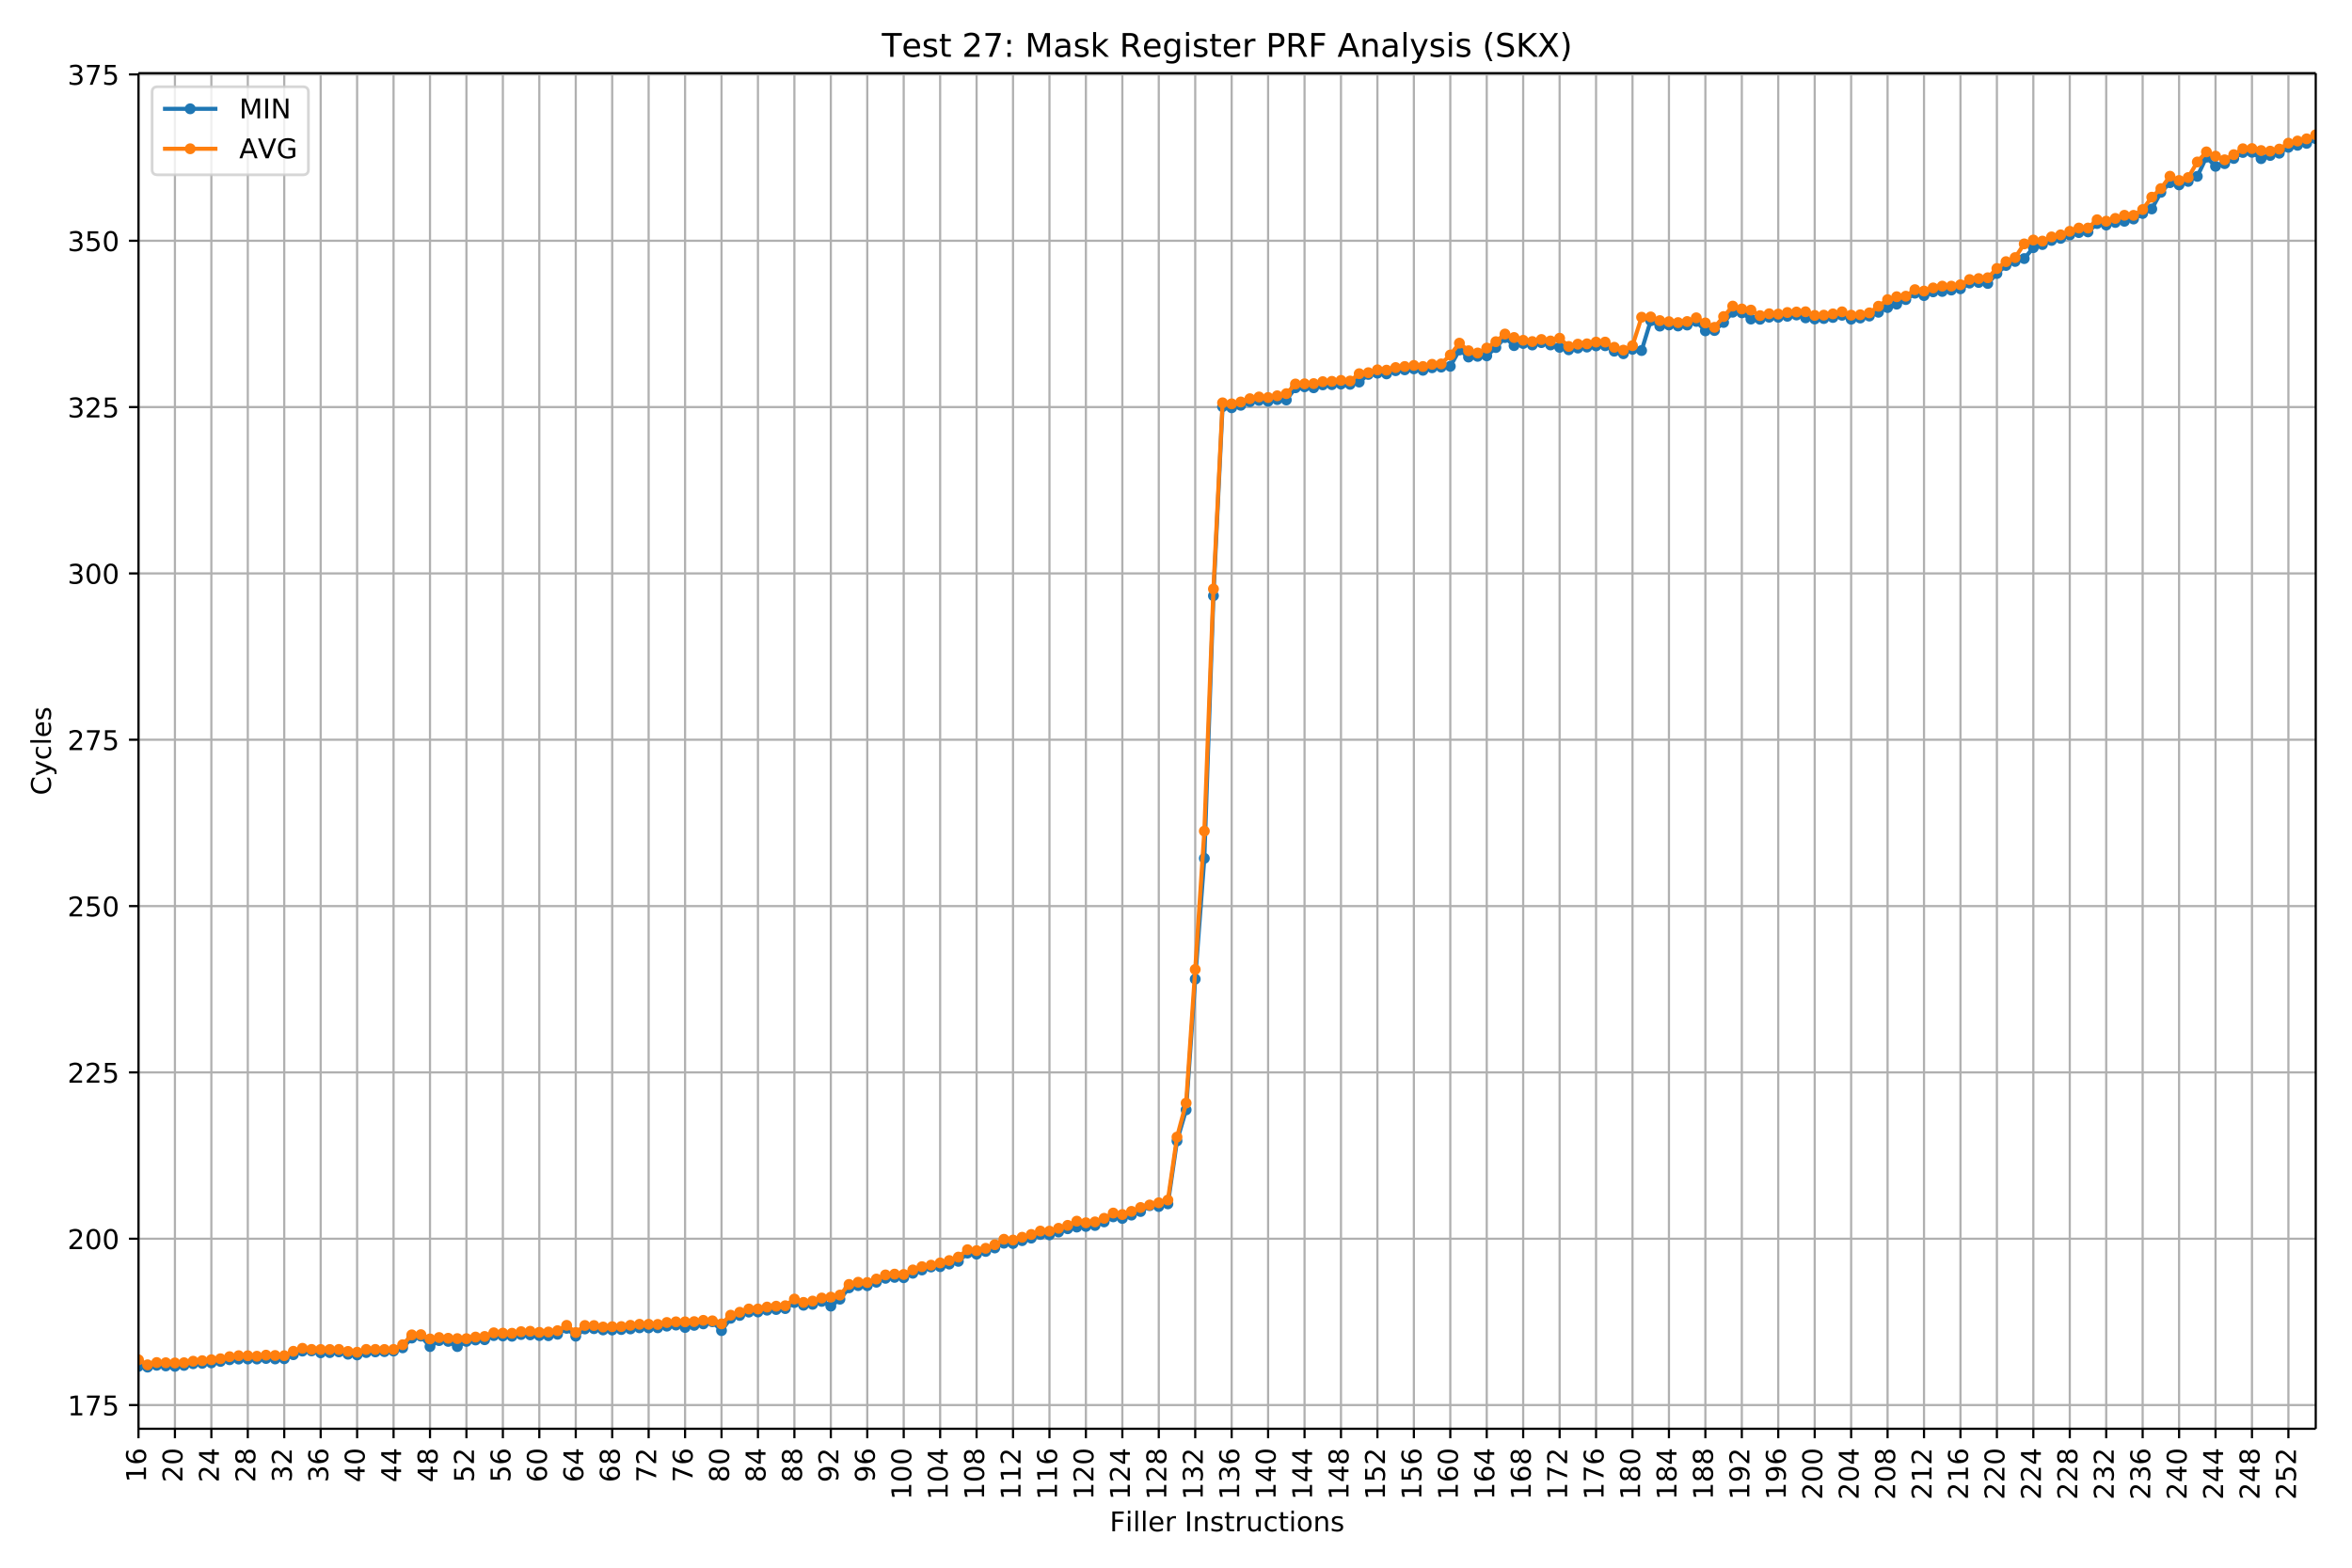 <svg height="768" viewBox="0 0 864 576" width="1152" xmlns="http://www.w3.org/2000/svg" xmlns:xlink="http://www.w3.org/1999/xlink"><defs><style>*{stroke-linecap:butt;stroke-linejoin:round}</style></defs><g id="figure_1"><path d="M 0 576 L 864 576 L 864 0 L 0 0 z" fill="#fff" id="patch_1"/><g id="axes_1"><path d="M 50.87 524.95 L 850.68 524.95 L 850.68 26.88 L 50.87 26.88 z" fill="#fff" id="patch_2"/><g id="matplotlib.axis_1"><g id="xtick_1"><path clip-path="url(#p74d9dedb55)" d="M 50.87 524.95 L 50.87 26.88" fill="none" stroke="#b0b0b0" stroke-linecap="square" stroke-width=".8" id="line2d_1"/><g id="line2d_2"><defs><path d="M 0 0 L 0 3.5" id="mfc518bbc66" stroke="#000" stroke-width=".8"/></defs><use x="50.87" xlink:href="#mfc518bbc66" y="524.95" stroke="#000" stroke-width=".8"/></g><g id="text_1"><defs><path d="M 12.406 8.297 L 28.516 8.297 L 28.516 63.922 L 10.984 60.406 L 10.984 69.391 L 28.422 72.906 L 38.281 72.906 L 38.281 8.297 L 54.391 8.297 L 54.391 0 L 12.406 0 z" id="DejaVuSans-49"/><path d="M 33.016 40.375 Q 26.375 40.375 22.484 35.828 Q 18.609 31.297 18.609 23.391 Q 18.609 15.531 22.484 10.953 Q 26.375 6.391 33.016 6.391 Q 39.656 6.391 43.531 10.953 Q 47.406 15.531 47.406 23.391 Q 47.406 31.297 43.531 35.828 Q 39.656 40.375 33.016 40.375 z M 52.594 71.297 L 52.594 62.312 Q 48.875 64.062 45.094 64.984 Q 41.312 65.922 37.594 65.922 Q 27.828 65.922 22.672 59.328 Q 17.531 52.734 16.797 39.406 Q 19.672 43.656 24.016 45.922 Q 28.375 48.188 33.594 48.188 Q 44.578 48.188 50.953 41.516 Q 57.328 34.859 57.328 23.391 Q 57.328 12.156 50.688 5.359 Q 44.047 -1.422 33.016 -1.422 Q 20.359 -1.422 13.672 8.266 Q 6.984 17.969 6.984 36.375 Q 6.984 53.656 15.188 63.938 Q 23.391 74.219 37.203 74.219 Q 40.922 74.219 44.703 73.484 Q 48.484 72.75 52.594 71.297 z" id="DejaVuSans-54"/></defs><g transform="matrix(0 -.1 -.1 0 53.63 544.675)"><use xlink:href="#DejaVuSans-49"/><use x="63.623" xlink:href="#DejaVuSans-54"/></g></g></g><g id="xtick_2"><path clip-path="url(#p74d9dedb55)" d="M 64.256 524.95 L 64.256 26.88" fill="none" stroke="#b0b0b0" stroke-linecap="square" stroke-width=".8" id="line2d_3"/><use x="64.256" xlink:href="#mfc518bbc66" y="524.95" stroke="#000" stroke-width=".8" id="line2d_4"/><g id="text_2"><defs><path d="M 19.188 8.297 L 53.609 8.297 L 53.609 0 L 7.328 0 L 7.328 8.297 Q 12.938 14.109 22.625 23.891 Q 32.328 33.688 34.812 36.531 Q 39.547 41.844 41.422 45.531 Q 43.312 49.219 43.312 52.781 Q 43.312 58.594 39.234 62.25 Q 35.156 65.922 28.609 65.922 Q 23.969 65.922 18.812 64.312 Q 13.672 62.703 7.812 59.422 L 7.812 69.391 Q 13.766 71.781 18.938 73 Q 24.125 74.219 28.422 74.219 Q 39.75 74.219 46.484 68.547 Q 53.219 62.891 53.219 53.422 Q 53.219 48.922 51.531 44.891 Q 49.859 40.875 45.406 35.406 Q 44.188 33.984 37.641 27.219 Q 31.109 20.453 19.188 8.297 z" id="DejaVuSans-50"/><path d="M 31.781 66.406 Q 24.172 66.406 20.328 58.906 Q 16.5 51.422 16.5 36.375 Q 16.5 21.391 20.328 13.891 Q 24.172 6.391 31.781 6.391 Q 39.453 6.391 43.281 13.891 Q 47.125 21.391 47.125 36.375 Q 47.125 51.422 43.281 58.906 Q 39.453 66.406 31.781 66.406 z M 31.781 74.219 Q 44.047 74.219 50.516 64.516 Q 56.984 54.828 56.984 36.375 Q 56.984 17.969 50.516 8.266 Q 44.047 -1.422 31.781 -1.422 Q 19.531 -1.422 13.062 8.266 Q 6.594 17.969 6.594 36.375 Q 6.594 54.828 13.062 64.516 Q 19.531 74.219 31.781 74.219 z" id="DejaVuSans-48"/></defs><g transform="matrix(0 -.1 -.1 0 67.015 544.675)"><use xlink:href="#DejaVuSans-50"/><use x="63.623" xlink:href="#DejaVuSans-48"/></g></g></g><g id="xtick_3"><path clip-path="url(#p74d9dedb55)" d="M 77.642 524.95 L 77.642 26.88" fill="none" stroke="#b0b0b0" stroke-linecap="square" stroke-width=".8" id="line2d_5"/><use x="77.642" xlink:href="#mfc518bbc66" y="524.95" stroke="#000" stroke-width=".8" id="line2d_6"/><g id="text_3"><defs><path d="M 37.797 64.312 L 12.891 25.391 L 37.797 25.391 z M 35.203 72.906 L 47.609 72.906 L 47.609 25.391 L 58.016 25.391 L 58.016 17.188 L 47.609 17.188 L 47.609 0 L 37.797 0 L 37.797 17.188 L 4.891 17.188 L 4.891 26.703 z" id="DejaVuSans-52"/></defs><g transform="matrix(0 -.1 -.1 0 80.401 544.675)"><use xlink:href="#DejaVuSans-50"/><use x="63.623" xlink:href="#DejaVuSans-52"/></g></g></g><g id="xtick_4"><path clip-path="url(#p74d9dedb55)" d="M 91.028 524.95 L 91.028 26.88" fill="none" stroke="#b0b0b0" stroke-linecap="square" stroke-width=".8" id="line2d_7"/><use x="91.028" xlink:href="#mfc518bbc66" y="524.95" stroke="#000" stroke-width=".8" id="line2d_8"/><g id="text_4"><defs><path d="M 31.781 34.625 Q 24.75 34.625 20.719 30.859 Q 16.703 27.094 16.703 20.516 Q 16.703 13.922 20.719 10.156 Q 24.75 6.391 31.781 6.391 Q 38.812 6.391 42.859 10.172 Q 46.922 13.969 46.922 20.516 Q 46.922 27.094 42.891 30.859 Q 38.875 34.625 31.781 34.625 z M 21.922 38.812 Q 15.578 40.375 12.031 44.719 Q 8.5 49.078 8.5 55.328 Q 8.5 64.062 14.719 69.141 Q 20.953 74.219 31.781 74.219 Q 42.672 74.219 48.875 69.141 Q 55.078 64.062 55.078 55.328 Q 55.078 49.078 51.531 44.719 Q 48 40.375 41.703 38.812 Q 48.828 37.156 52.797 32.312 Q 56.781 27.484 56.781 20.516 Q 56.781 9.906 50.312 4.234 Q 43.844 -1.422 31.781 -1.422 Q 19.734 -1.422 13.25 4.234 Q 6.781 9.906 6.781 20.516 Q 6.781 27.484 10.781 32.312 Q 14.797 37.156 21.922 38.812 z M 18.312 54.391 Q 18.312 48.734 21.844 45.562 Q 25.391 42.391 31.781 42.391 Q 38.141 42.391 41.719 45.562 Q 45.312 48.734 45.312 54.391 Q 45.312 60.062 41.719 63.234 Q 38.141 66.406 31.781 66.406 Q 25.391 66.406 21.844 63.234 Q 18.312 60.062 18.312 54.391 z" id="DejaVuSans-56"/></defs><g transform="matrix(0 -.1 -.1 0 93.787 544.675)"><use xlink:href="#DejaVuSans-50"/><use x="63.623" xlink:href="#DejaVuSans-56"/></g></g></g><g id="xtick_5"><path clip-path="url(#p74d9dedb55)" d="M 104.414 524.95 L 104.414 26.88" fill="none" stroke="#b0b0b0" stroke-linecap="square" stroke-width=".8" id="line2d_9"/><use x="104.414" xlink:href="#mfc518bbc66" y="524.95" stroke="#000" stroke-width=".8" id="line2d_10"/><g id="text_5"><defs><path d="M 40.578 39.312 Q 47.656 37.797 51.625 33 Q 55.609 28.219 55.609 21.188 Q 55.609 10.406 48.188 4.484 Q 40.766 -1.422 27.094 -1.422 Q 22.516 -1.422 17.656 -0.516 Q 12.797 0.391 7.625 2.203 L 7.625 11.719 Q 11.719 9.328 16.594 8.109 Q 21.484 6.891 26.812 6.891 Q 36.078 6.891 40.938 10.547 Q 45.797 14.203 45.797 21.188 Q 45.797 27.641 41.281 31.266 Q 36.766 34.906 28.719 34.906 L 20.219 34.906 L 20.219 43.016 L 29.109 43.016 Q 36.375 43.016 40.234 45.922 Q 44.094 48.828 44.094 54.297 Q 44.094 59.906 40.109 62.906 Q 36.141 65.922 28.719 65.922 Q 24.656 65.922 20.016 65.031 Q 15.375 64.156 9.812 62.312 L 9.812 71.094 Q 15.438 72.656 20.344 73.438 Q 25.25 74.219 29.594 74.219 Q 40.828 74.219 47.359 69.109 Q 53.906 64.016 53.906 55.328 Q 53.906 49.266 50.438 45.094 Q 46.969 40.922 40.578 39.312 z" id="DejaVuSans-51"/></defs><g transform="matrix(0 -.1 -.1 0 107.173 544.675)"><use xlink:href="#DejaVuSans-51"/><use x="63.623" xlink:href="#DejaVuSans-50"/></g></g></g><g id="xtick_6"><path clip-path="url(#p74d9dedb55)" d="M 117.8 524.95 L 117.8 26.88" fill="none" stroke="#b0b0b0" stroke-linecap="square" stroke-width=".8" id="line2d_11"/><use x="117.8" xlink:href="#mfc518bbc66" y="524.95" stroke="#000" stroke-width=".8" id="line2d_12"/><g transform="matrix(0 -.1 -.1 0 120.56 544.675)" id="text_6"><use xlink:href="#DejaVuSans-51"/><use x="63.623" xlink:href="#DejaVuSans-54"/></g></g><g id="xtick_7"><path clip-path="url(#p74d9dedb55)" d="M 131.186 524.95 L 131.186 26.88" fill="none" stroke="#b0b0b0" stroke-linecap="square" stroke-width=".8" id="line2d_13"/><use x="131.186" xlink:href="#mfc518bbc66" y="524.95" stroke="#000" stroke-width=".8" id="line2d_14"/><g transform="matrix(0 -.1 -.1 0 133.945 544.675)" id="text_7"><use xlink:href="#DejaVuSans-52"/><use x="63.623" xlink:href="#DejaVuSans-48"/></g></g><g id="xtick_8"><path clip-path="url(#p74d9dedb55)" d="M 144.572 524.95 L 144.572 26.88" fill="none" stroke="#b0b0b0" stroke-linecap="square" stroke-width=".8" id="line2d_15"/><use x="144.572" xlink:href="#mfc518bbc66" y="524.95" stroke="#000" stroke-width=".8" id="line2d_16"/><g transform="matrix(0 -.1 -.1 0 147.331 544.675)" id="text_8"><use xlink:href="#DejaVuSans-52"/><use x="63.623" xlink:href="#DejaVuSans-52"/></g></g><g id="xtick_9"><path clip-path="url(#p74d9dedb55)" d="M 157.958 524.95 L 157.958 26.88" fill="none" stroke="#b0b0b0" stroke-linecap="square" stroke-width=".8" id="line2d_17"/><use x="157.958" xlink:href="#mfc518bbc66" y="524.95" stroke="#000" stroke-width=".8" id="line2d_18"/><g transform="matrix(0 -.1 -.1 0 160.717 544.675)" id="text_9"><use xlink:href="#DejaVuSans-52"/><use x="63.623" xlink:href="#DejaVuSans-56"/></g></g><g id="xtick_10"><path clip-path="url(#p74d9dedb55)" d="M 171.343 524.95 L 171.343 26.88" fill="none" stroke="#b0b0b0" stroke-linecap="square" stroke-width=".8" id="line2d_19"/><use x="171.343" xlink:href="#mfc518bbc66" y="524.95" stroke="#000" stroke-width=".8" id="line2d_20"/><g id="text_10"><defs><path d="M 10.797 72.906 L 49.516 72.906 L 49.516 64.594 L 19.828 64.594 L 19.828 46.734 Q 21.969 47.469 24.109 47.828 Q 26.266 48.188 28.422 48.188 Q 40.625 48.188 47.75 41.5 Q 54.891 34.812 54.891 23.391 Q 54.891 11.625 47.562 5.094 Q 40.234 -1.422 26.906 -1.422 Q 22.312 -1.422 17.547 -0.641 Q 12.797 0.141 7.719 1.703 L 7.719 11.625 Q 12.109 9.234 16.797 8.062 Q 21.484 6.891 26.703 6.891 Q 35.156 6.891 40.078 11.328 Q 45.016 15.766 45.016 23.391 Q 45.016 31 40.078 35.438 Q 35.156 39.891 26.703 39.891 Q 22.75 39.891 18.812 39.016 Q 14.891 38.141 10.797 36.281 z" id="DejaVuSans-53"/></defs><g transform="matrix(0 -.1 -.1 0 174.103 544.675)"><use xlink:href="#DejaVuSans-53"/><use x="63.623" xlink:href="#DejaVuSans-50"/></g></g></g><g id="xtick_11"><path clip-path="url(#p74d9dedb55)" d="M 184.729 524.95 L 184.729 26.88" fill="none" stroke="#b0b0b0" stroke-linecap="square" stroke-width=".8" id="line2d_21"/><use x="184.729" xlink:href="#mfc518bbc66" y="524.95" stroke="#000" stroke-width=".8" id="line2d_22"/><g transform="matrix(0 -.1 -.1 0 187.489 544.675)" id="text_11"><use xlink:href="#DejaVuSans-53"/><use x="63.623" xlink:href="#DejaVuSans-54"/></g></g><g id="xtick_12"><path clip-path="url(#p74d9dedb55)" d="M 198.115 524.95 L 198.115 26.88" fill="none" stroke="#b0b0b0" stroke-linecap="square" stroke-width=".8" id="line2d_23"/><use x="198.115" xlink:href="#mfc518bbc66" y="524.95" stroke="#000" stroke-width=".8" id="line2d_24"/><g transform="matrix(0 -.1 -.1 0 200.875 544.675)" id="text_12"><use xlink:href="#DejaVuSans-54"/><use x="63.623" xlink:href="#DejaVuSans-48"/></g></g><g id="xtick_13"><path clip-path="url(#p74d9dedb55)" d="M 211.501 524.95 L 211.501 26.88" fill="none" stroke="#b0b0b0" stroke-linecap="square" stroke-width=".8" id="line2d_25"/><use x="211.501" xlink:href="#mfc518bbc66" y="524.95" stroke="#000" stroke-width=".8" id="line2d_26"/><g transform="matrix(0 -.1 -.1 0 214.26 544.675)" id="text_13"><use xlink:href="#DejaVuSans-54"/><use x="63.623" xlink:href="#DejaVuSans-52"/></g></g><g id="xtick_14"><path clip-path="url(#p74d9dedb55)" d="M 224.887 524.95 L 224.887 26.88" fill="none" stroke="#b0b0b0" stroke-linecap="square" stroke-width=".8" id="line2d_27"/><use x="224.887" xlink:href="#mfc518bbc66" y="524.95" stroke="#000" stroke-width=".8" id="line2d_28"/><g transform="matrix(0 -.1 -.1 0 227.647 544.675)" id="text_14"><use xlink:href="#DejaVuSans-54"/><use x="63.623" xlink:href="#DejaVuSans-56"/></g></g><g id="xtick_15"><path clip-path="url(#p74d9dedb55)" d="M 238.273 524.95 L 238.273 26.88" fill="none" stroke="#b0b0b0" stroke-linecap="square" stroke-width=".8" id="line2d_29"/><use x="238.273" xlink:href="#mfc518bbc66" y="524.95" stroke="#000" stroke-width=".8" id="line2d_30"/><g id="text_15"><defs><path d="M 8.203 72.906 L 55.078 72.906 L 55.078 68.703 L 28.609 0 L 18.312 0 L 43.219 64.594 L 8.203 64.594 z" id="DejaVuSans-55"/></defs><g transform="matrix(0 -.1 -.1 0 241.033 544.675)"><use xlink:href="#DejaVuSans-55"/><use x="63.623" xlink:href="#DejaVuSans-50"/></g></g></g><g id="xtick_16"><path clip-path="url(#p74d9dedb55)" d="M 251.659 524.95 L 251.659 26.88" fill="none" stroke="#b0b0b0" stroke-linecap="square" stroke-width=".8" id="line2d_31"/><use x="251.659" xlink:href="#mfc518bbc66" y="524.95" stroke="#000" stroke-width=".8" id="line2d_32"/><g transform="matrix(0 -.1 -.1 0 254.418 544.675)" id="text_16"><use xlink:href="#DejaVuSans-55"/><use x="63.623" xlink:href="#DejaVuSans-54"/></g></g><g id="xtick_17"><path clip-path="url(#p74d9dedb55)" d="M 265.045 524.95 L 265.045 26.88" fill="none" stroke="#b0b0b0" stroke-linecap="square" stroke-width=".8" id="line2d_33"/><use x="265.045" xlink:href="#mfc518bbc66" y="524.95" stroke="#000" stroke-width=".8" id="line2d_34"/><g transform="matrix(0 -.1 -.1 0 267.804 544.675)" id="text_17"><use xlink:href="#DejaVuSans-56"/><use x="63.623" xlink:href="#DejaVuSans-48"/></g></g><g id="xtick_18"><path clip-path="url(#p74d9dedb55)" d="M 278.431 524.95 L 278.431 26.88" fill="none" stroke="#b0b0b0" stroke-linecap="square" stroke-width=".8" id="line2d_35"/><use x="278.431" xlink:href="#mfc518bbc66" y="524.95" stroke="#000" stroke-width=".8" id="line2d_36"/><g transform="matrix(0 -.1 -.1 0 281.19 544.675)" id="text_18"><use xlink:href="#DejaVuSans-56"/><use x="63.623" xlink:href="#DejaVuSans-52"/></g></g><g id="xtick_19"><path clip-path="url(#p74d9dedb55)" d="M 291.817 524.95 L 291.817 26.88" fill="none" stroke="#b0b0b0" stroke-linecap="square" stroke-width=".8" id="line2d_37"/><use x="291.817" xlink:href="#mfc518bbc66" y="524.95" stroke="#000" stroke-width=".8" id="line2d_38"/><g transform="matrix(0 -.1 -.1 0 294.576 544.675)" id="text_19"><use xlink:href="#DejaVuSans-56"/><use x="63.623" xlink:href="#DejaVuSans-56"/></g></g><g id="xtick_20"><path clip-path="url(#p74d9dedb55)" d="M 305.203 524.95 L 305.203 26.88" fill="none" stroke="#b0b0b0" stroke-linecap="square" stroke-width=".8" id="line2d_39"/><use x="305.203" xlink:href="#mfc518bbc66" y="524.95" stroke="#000" stroke-width=".8" id="line2d_40"/><g id="text_20"><defs><path d="M 10.984 1.516 L 10.984 10.5 Q 14.703 8.734 18.5 7.812 Q 22.312 6.891 25.984 6.891 Q 35.75 6.891 40.891 13.453 Q 46.047 20.016 46.781 33.406 Q 43.953 29.203 39.594 26.953 Q 35.25 24.703 29.984 24.703 Q 19.047 24.703 12.672 31.312 Q 6.297 37.938 6.297 49.422 Q 6.297 60.641 12.938 67.422 Q 19.578 74.219 30.609 74.219 Q 43.266 74.219 49.922 64.516 Q 56.594 54.828 56.594 36.375 Q 56.594 19.141 48.406 8.859 Q 40.234 -1.422 26.422 -1.422 Q 22.703 -1.422 18.891 -0.688 Q 15.094 0.047 10.984 1.516 z M 30.609 32.422 Q 37.25 32.422 41.125 36.953 Q 45.016 41.5 45.016 49.422 Q 45.016 57.281 41.125 61.844 Q 37.25 66.406 30.609 66.406 Q 23.969 66.406 20.094 61.844 Q 16.219 57.281 16.219 49.422 Q 16.219 41.5 20.094 36.953 Q 23.969 32.422 30.609 32.422 z" id="DejaVuSans-57"/></defs><g transform="matrix(0 -.1 -.1 0 307.962 544.675)"><use xlink:href="#DejaVuSans-57"/><use x="63.623" xlink:href="#DejaVuSans-50"/></g></g></g><g id="xtick_21"><path clip-path="url(#p74d9dedb55)" d="M 318.589 524.95 L 318.589 26.88" fill="none" stroke="#b0b0b0" stroke-linecap="square" stroke-width=".8" id="line2d_41"/><use x="318.589" xlink:href="#mfc518bbc66" y="524.95" stroke="#000" stroke-width=".8" id="line2d_42"/><g transform="matrix(0 -.1 -.1 0 321.348 544.675)" id="text_21"><use xlink:href="#DejaVuSans-57"/><use x="63.623" xlink:href="#DejaVuSans-54"/></g></g><g id="xtick_22"><path clip-path="url(#p74d9dedb55)" d="M 331.975 524.95 L 331.975 26.88" fill="none" stroke="#b0b0b0" stroke-linecap="square" stroke-width=".8" id="line2d_43"/><use x="331.975" xlink:href="#mfc518bbc66" y="524.95" stroke="#000" stroke-width=".8" id="line2d_44"/><g transform="matrix(0 -.1 -.1 0 334.734 551.038)" id="text_22"><use xlink:href="#DejaVuSans-49"/><use x="63.623" xlink:href="#DejaVuSans-48"/><use x="127.246" xlink:href="#DejaVuSans-48"/></g></g><g id="xtick_23"><path clip-path="url(#p74d9dedb55)" d="M 345.361 524.95 L 345.361 26.88" fill="none" stroke="#b0b0b0" stroke-linecap="square" stroke-width=".8" id="line2d_45"/><use x="345.361" xlink:href="#mfc518bbc66" y="524.95" stroke="#000" stroke-width=".8" id="line2d_46"/><g transform="matrix(0 -.1 -.1 0 348.12 551.038)" id="text_23"><use xlink:href="#DejaVuSans-49"/><use x="63.623" xlink:href="#DejaVuSans-48"/><use x="127.246" xlink:href="#DejaVuSans-52"/></g></g><g id="xtick_24"><path clip-path="url(#p74d9dedb55)" d="M 358.747 524.95 L 358.747 26.88" fill="none" stroke="#b0b0b0" stroke-linecap="square" stroke-width=".8" id="line2d_47"/><use x="358.747" xlink:href="#mfc518bbc66" y="524.95" stroke="#000" stroke-width=".8" id="line2d_48"/><g transform="matrix(0 -.1 -.1 0 361.506 551.038)" id="text_24"><use xlink:href="#DejaVuSans-49"/><use x="63.623" xlink:href="#DejaVuSans-48"/><use x="127.246" xlink:href="#DejaVuSans-56"/></g></g><g id="xtick_25"><path clip-path="url(#p74d9dedb55)" d="M 372.133 524.95 L 372.133 26.88" fill="none" stroke="#b0b0b0" stroke-linecap="square" stroke-width=".8" id="line2d_49"/><use x="372.133" xlink:href="#mfc518bbc66" y="524.95" stroke="#000" stroke-width=".8" id="line2d_50"/><g transform="matrix(0 -.1 -.1 0 374.892 551.038)" id="text_25"><use xlink:href="#DejaVuSans-49"/><use x="63.623" xlink:href="#DejaVuSans-49"/><use x="127.246" xlink:href="#DejaVuSans-50"/></g></g><g id="xtick_26"><path clip-path="url(#p74d9dedb55)" d="M 385.519 524.95 L 385.519 26.88" fill="none" stroke="#b0b0b0" stroke-linecap="square" stroke-width=".8" id="line2d_51"/><use x="385.519" xlink:href="#mfc518bbc66" y="524.95" stroke="#000" stroke-width=".8" id="line2d_52"/><g transform="matrix(0 -.1 -.1 0 388.278 551.038)" id="text_26"><use xlink:href="#DejaVuSans-49"/><use x="63.623" xlink:href="#DejaVuSans-49"/><use x="127.246" xlink:href="#DejaVuSans-54"/></g></g><g id="xtick_27"><path clip-path="url(#p74d9dedb55)" d="M 398.904 524.95 L 398.904 26.88" fill="none" stroke="#b0b0b0" stroke-linecap="square" stroke-width=".8" id="line2d_53"/><use x="398.904" xlink:href="#mfc518bbc66" y="524.95" stroke="#000" stroke-width=".8" id="line2d_54"/><g transform="matrix(0 -.1 -.1 0 401.664 551.038)" id="text_27"><use xlink:href="#DejaVuSans-49"/><use x="63.623" xlink:href="#DejaVuSans-50"/><use x="127.246" xlink:href="#DejaVuSans-48"/></g></g><g id="xtick_28"><path clip-path="url(#p74d9dedb55)" d="M 412.29 524.95 L 412.29 26.88" fill="none" stroke="#b0b0b0" stroke-linecap="square" stroke-width=".8" id="line2d_55"/><use x="412.29" xlink:href="#mfc518bbc66" y="524.95" stroke="#000" stroke-width=".8" id="line2d_56"/><g transform="matrix(0 -.1 -.1 0 415.05 551.038)" id="text_28"><use xlink:href="#DejaVuSans-49"/><use x="63.623" xlink:href="#DejaVuSans-50"/><use x="127.246" xlink:href="#DejaVuSans-52"/></g></g><g id="xtick_29"><path clip-path="url(#p74d9dedb55)" d="M 425.676 524.95 L 425.676 26.88" fill="none" stroke="#b0b0b0" stroke-linecap="square" stroke-width=".8" id="line2d_57"/><use x="425.676" xlink:href="#mfc518bbc66" y="524.95" stroke="#000" stroke-width=".8" id="line2d_58"/><g transform="matrix(0 -.1 -.1 0 428.436 551.038)" id="text_29"><use xlink:href="#DejaVuSans-49"/><use x="63.623" xlink:href="#DejaVuSans-50"/><use x="127.246" xlink:href="#DejaVuSans-56"/></g></g><g id="xtick_30"><path clip-path="url(#p74d9dedb55)" d="M 439.062 524.95 L 439.062 26.88" fill="none" stroke="#b0b0b0" stroke-linecap="square" stroke-width=".8" id="line2d_59"/><use x="439.062" xlink:href="#mfc518bbc66" y="524.95" stroke="#000" stroke-width=".8" id="line2d_60"/><g transform="matrix(0 -.1 -.1 0 441.822 551.038)" id="text_30"><use xlink:href="#DejaVuSans-49"/><use x="63.623" xlink:href="#DejaVuSans-51"/><use x="127.246" xlink:href="#DejaVuSans-50"/></g></g><g id="xtick_31"><path clip-path="url(#p74d9dedb55)" d="M 452.448 524.95 L 452.448 26.88" fill="none" stroke="#b0b0b0" stroke-linecap="square" stroke-width=".8" id="line2d_61"/><use x="452.448" xlink:href="#mfc518bbc66" y="524.95" stroke="#000" stroke-width=".8" id="line2d_62"/><g transform="matrix(0 -.1 -.1 0 455.208 551.038)" id="text_31"><use xlink:href="#DejaVuSans-49"/><use x="63.623" xlink:href="#DejaVuSans-51"/><use x="127.246" xlink:href="#DejaVuSans-54"/></g></g><g id="xtick_32"><path clip-path="url(#p74d9dedb55)" d="M 465.834 524.95 L 465.834 26.88" fill="none" stroke="#b0b0b0" stroke-linecap="square" stroke-width=".8" id="line2d_63"/><use x="465.834" xlink:href="#mfc518bbc66" y="524.95" stroke="#000" stroke-width=".8" id="line2d_64"/><g transform="matrix(0 -.1 -.1 0 468.594 551.038)" id="text_32"><use xlink:href="#DejaVuSans-49"/><use x="63.623" xlink:href="#DejaVuSans-52"/><use x="127.246" xlink:href="#DejaVuSans-48"/></g></g><g id="xtick_33"><path clip-path="url(#p74d9dedb55)" d="M 479.22 524.95 L 479.22 26.88" fill="none" stroke="#b0b0b0" stroke-linecap="square" stroke-width=".8" id="line2d_65"/><use x="479.22" xlink:href="#mfc518bbc66" y="524.95" stroke="#000" stroke-width=".8" id="line2d_66"/><g transform="matrix(0 -.1 -.1 0 481.98 551.038)" id="text_33"><use xlink:href="#DejaVuSans-49"/><use x="63.623" xlink:href="#DejaVuSans-52"/><use x="127.246" xlink:href="#DejaVuSans-52"/></g></g><g id="xtick_34"><path clip-path="url(#p74d9dedb55)" d="M 492.606 524.95 L 492.606 26.88" fill="none" stroke="#b0b0b0" stroke-linecap="square" stroke-width=".8" id="line2d_67"/><use x="492.606" xlink:href="#mfc518bbc66" y="524.95" stroke="#000" stroke-width=".8" id="line2d_68"/><g transform="matrix(0 -.1 -.1 0 495.365 551.038)" id="text_34"><use xlink:href="#DejaVuSans-49"/><use x="63.623" xlink:href="#DejaVuSans-52"/><use x="127.246" xlink:href="#DejaVuSans-56"/></g></g><g id="xtick_35"><path clip-path="url(#p74d9dedb55)" d="M 505.992 524.95 L 505.992 26.88" fill="none" stroke="#b0b0b0" stroke-linecap="square" stroke-width=".8" id="line2d_69"/><use x="505.992" xlink:href="#mfc518bbc66" y="524.95" stroke="#000" stroke-width=".8" id="line2d_70"/><g transform="matrix(0 -.1 -.1 0 508.751 551.038)" id="text_35"><use xlink:href="#DejaVuSans-49"/><use x="63.623" xlink:href="#DejaVuSans-53"/><use x="127.246" xlink:href="#DejaVuSans-50"/></g></g><g id="xtick_36"><path clip-path="url(#p74d9dedb55)" d="M 519.378 524.95 L 519.378 26.88" fill="none" stroke="#b0b0b0" stroke-linecap="square" stroke-width=".8" id="line2d_71"/><use x="519.378" xlink:href="#mfc518bbc66" y="524.95" stroke="#000" stroke-width=".8" id="line2d_72"/><g transform="matrix(0 -.1 -.1 0 522.137 551.038)" id="text_36"><use xlink:href="#DejaVuSans-49"/><use x="63.623" xlink:href="#DejaVuSans-53"/><use x="127.246" xlink:href="#DejaVuSans-54"/></g></g><g id="xtick_37"><path clip-path="url(#p74d9dedb55)" d="M 532.764 524.95 L 532.764 26.88" fill="none" stroke="#b0b0b0" stroke-linecap="square" stroke-width=".8" id="line2d_73"/><use x="532.764" xlink:href="#mfc518bbc66" y="524.95" stroke="#000" stroke-width=".8" id="line2d_74"/><g transform="matrix(0 -.1 -.1 0 535.523 551.038)" id="text_37"><use xlink:href="#DejaVuSans-49"/><use x="63.623" xlink:href="#DejaVuSans-54"/><use x="127.246" xlink:href="#DejaVuSans-48"/></g></g><g id="xtick_38"><path clip-path="url(#p74d9dedb55)" d="M 546.15 524.95 L 546.15 26.88" fill="none" stroke="#b0b0b0" stroke-linecap="square" stroke-width=".8" id="line2d_75"/><use x="546.15" xlink:href="#mfc518bbc66" y="524.95" stroke="#000" stroke-width=".8" id="line2d_76"/><g transform="matrix(0 -.1 -.1 0 548.91 551.038)" id="text_38"><use xlink:href="#DejaVuSans-49"/><use x="63.623" xlink:href="#DejaVuSans-54"/><use x="127.246" xlink:href="#DejaVuSans-52"/></g></g><g id="xtick_39"><path clip-path="url(#p74d9dedb55)" d="M 559.536 524.95 L 559.536 26.88" fill="none" stroke="#b0b0b0" stroke-linecap="square" stroke-width=".8" id="line2d_77"/><use x="559.536" xlink:href="#mfc518bbc66" y="524.95" stroke="#000" stroke-width=".8" id="line2d_78"/><g transform="matrix(0 -.1 -.1 0 562.295 551.038)" id="text_39"><use xlink:href="#DejaVuSans-49"/><use x="63.623" xlink:href="#DejaVuSans-54"/><use x="127.246" xlink:href="#DejaVuSans-56"/></g></g><g id="xtick_40"><path clip-path="url(#p74d9dedb55)" d="M 572.922 524.95 L 572.922 26.88" fill="none" stroke="#b0b0b0" stroke-linecap="square" stroke-width=".8" id="line2d_79"/><use x="572.922" xlink:href="#mfc518bbc66" y="524.95" stroke="#000" stroke-width=".8" id="line2d_80"/><g transform="matrix(0 -.1 -.1 0 575.681 551.038)" id="text_40"><use xlink:href="#DejaVuSans-49"/><use x="63.623" xlink:href="#DejaVuSans-55"/><use x="127.246" xlink:href="#DejaVuSans-50"/></g></g><g id="xtick_41"><path clip-path="url(#p74d9dedb55)" d="M 586.308 524.95 L 586.308 26.88" fill="none" stroke="#b0b0b0" stroke-linecap="square" stroke-width=".8" id="line2d_81"/><use x="586.308" xlink:href="#mfc518bbc66" y="524.95" stroke="#000" stroke-width=".8" id="line2d_82"/><g transform="matrix(0 -.1 -.1 0 589.067 551.038)" id="text_41"><use xlink:href="#DejaVuSans-49"/><use x="63.623" xlink:href="#DejaVuSans-55"/><use x="127.246" xlink:href="#DejaVuSans-54"/></g></g><g id="xtick_42"><path clip-path="url(#p74d9dedb55)" d="M 599.694 524.95 L 599.694 26.88" fill="none" stroke="#b0b0b0" stroke-linecap="square" stroke-width=".8" id="line2d_83"/><use x="599.694" xlink:href="#mfc518bbc66" y="524.95" stroke="#000" stroke-width=".8" id="line2d_84"/><g transform="matrix(0 -.1 -.1 0 602.453 551.038)" id="text_42"><use xlink:href="#DejaVuSans-49"/><use x="63.623" xlink:href="#DejaVuSans-56"/><use x="127.246" xlink:href="#DejaVuSans-48"/></g></g><g id="xtick_43"><path clip-path="url(#p74d9dedb55)" d="M 613.08 524.95 L 613.08 26.88" fill="none" stroke="#b0b0b0" stroke-linecap="square" stroke-width=".8" id="line2d_85"/><use x="613.08" xlink:href="#mfc518bbc66" y="524.95" stroke="#000" stroke-width=".8" id="line2d_86"/><g transform="matrix(0 -.1 -.1 0 615.839 551.038)" id="text_43"><use xlink:href="#DejaVuSans-49"/><use x="63.623" xlink:href="#DejaVuSans-56"/><use x="127.246" xlink:href="#DejaVuSans-52"/></g></g><g id="xtick_44"><path clip-path="url(#p74d9dedb55)" d="M 626.465 524.95 L 626.465 26.88" fill="none" stroke="#b0b0b0" stroke-linecap="square" stroke-width=".8" id="line2d_87"/><use x="626.465" xlink:href="#mfc518bbc66" y="524.95" stroke="#000" stroke-width=".8" id="line2d_88"/><g transform="matrix(0 -.1 -.1 0 629.225 551.038)" id="text_44"><use xlink:href="#DejaVuSans-49"/><use x="63.623" xlink:href="#DejaVuSans-56"/><use x="127.246" xlink:href="#DejaVuSans-56"/></g></g><g id="xtick_45"><path clip-path="url(#p74d9dedb55)" d="M 639.851 524.95 L 639.851 26.88" fill="none" stroke="#b0b0b0" stroke-linecap="square" stroke-width=".8" id="line2d_89"/><use x="639.851" xlink:href="#mfc518bbc66" y="524.95" stroke="#000" stroke-width=".8" id="line2d_90"/><g transform="matrix(0 -.1 -.1 0 642.61 551.038)" id="text_45"><use xlink:href="#DejaVuSans-49"/><use x="63.623" xlink:href="#DejaVuSans-57"/><use x="127.246" xlink:href="#DejaVuSans-50"/></g></g><g id="xtick_46"><path clip-path="url(#p74d9dedb55)" d="M 653.237 524.95 L 653.237 26.88" fill="none" stroke="#b0b0b0" stroke-linecap="square" stroke-width=".8" id="line2d_91"/><use x="653.237" xlink:href="#mfc518bbc66" y="524.95" stroke="#000" stroke-width=".8" id="line2d_92"/><g transform="matrix(0 -.1 -.1 0 655.997 551.038)" id="text_46"><use xlink:href="#DejaVuSans-49"/><use x="63.623" xlink:href="#DejaVuSans-57"/><use x="127.246" xlink:href="#DejaVuSans-54"/></g></g><g id="xtick_47"><path clip-path="url(#p74d9dedb55)" d="M 666.623 524.95 L 666.623 26.88" fill="none" stroke="#b0b0b0" stroke-linecap="square" stroke-width=".8" id="line2d_93"/><use x="666.623" xlink:href="#mfc518bbc66" y="524.95" stroke="#000" stroke-width=".8" id="line2d_94"/><g transform="matrix(0 -.1 -.1 0 669.383 551.038)" id="text_47"><use xlink:href="#DejaVuSans-50"/><use x="63.623" xlink:href="#DejaVuSans-48"/><use x="127.246" xlink:href="#DejaVuSans-48"/></g></g><g id="xtick_48"><path clip-path="url(#p74d9dedb55)" d="M 680.009 524.95 L 680.009 26.88" fill="none" stroke="#b0b0b0" stroke-linecap="square" stroke-width=".8" id="line2d_95"/><use x="680.009" xlink:href="#mfc518bbc66" y="524.95" stroke="#000" stroke-width=".8" id="line2d_96"/><g transform="matrix(0 -.1 -.1 0 682.769 551.038)" id="text_48"><use xlink:href="#DejaVuSans-50"/><use x="63.623" xlink:href="#DejaVuSans-48"/><use x="127.246" xlink:href="#DejaVuSans-52"/></g></g><g id="xtick_49"><path clip-path="url(#p74d9dedb55)" d="M 693.395 524.95 L 693.395 26.88" fill="none" stroke="#b0b0b0" stroke-linecap="square" stroke-width=".8" id="line2d_97"/><use x="693.395" xlink:href="#mfc518bbc66" y="524.95" stroke="#000" stroke-width=".8" id="line2d_98"/><g transform="matrix(0 -.1 -.1 0 696.155 551.038)" id="text_49"><use xlink:href="#DejaVuSans-50"/><use x="63.623" xlink:href="#DejaVuSans-48"/><use x="127.246" xlink:href="#DejaVuSans-56"/></g></g><g id="xtick_50"><path clip-path="url(#p74d9dedb55)" d="M 706.781 524.95 L 706.781 26.88" fill="none" stroke="#b0b0b0" stroke-linecap="square" stroke-width=".8" id="line2d_99"/><use x="706.781" xlink:href="#mfc518bbc66" y="524.95" stroke="#000" stroke-width=".8" id="line2d_100"/><g transform="matrix(0 -.1 -.1 0 709.54 551.038)" id="text_50"><use xlink:href="#DejaVuSans-50"/><use x="63.623" xlink:href="#DejaVuSans-49"/><use x="127.246" xlink:href="#DejaVuSans-50"/></g></g><g id="xtick_51"><path clip-path="url(#p74d9dedb55)" d="M 720.167 524.95 L 720.167 26.88" fill="none" stroke="#b0b0b0" stroke-linecap="square" stroke-width=".8" id="line2d_101"/><use x="720.167" xlink:href="#mfc518bbc66" y="524.95" stroke="#000" stroke-width=".8" id="line2d_102"/><g transform="matrix(0 -.1 -.1 0 722.926 551.038)" id="text_51"><use xlink:href="#DejaVuSans-50"/><use x="63.623" xlink:href="#DejaVuSans-49"/><use x="127.246" xlink:href="#DejaVuSans-54"/></g></g><g id="xtick_52"><path clip-path="url(#p74d9dedb55)" d="M 733.553 524.95 L 733.553 26.88" fill="none" stroke="#b0b0b0" stroke-linecap="square" stroke-width=".8" id="line2d_103"/><use x="733.553" xlink:href="#mfc518bbc66" y="524.95" stroke="#000" stroke-width=".8" id="line2d_104"/><g transform="matrix(0 -.1 -.1 0 736.312 551.038)" id="text_52"><use xlink:href="#DejaVuSans-50"/><use x="63.623" xlink:href="#DejaVuSans-50"/><use x="127.246" xlink:href="#DejaVuSans-48"/></g></g><g id="xtick_53"><path clip-path="url(#p74d9dedb55)" d="M 746.939 524.95 L 746.939 26.88" fill="none" stroke="#b0b0b0" stroke-linecap="square" stroke-width=".8" id="line2d_105"/><use x="746.939" xlink:href="#mfc518bbc66" y="524.95" stroke="#000" stroke-width=".8" id="line2d_106"/><g transform="matrix(0 -.1 -.1 0 749.698 551.038)" id="text_53"><use xlink:href="#DejaVuSans-50"/><use x="63.623" xlink:href="#DejaVuSans-50"/><use x="127.246" xlink:href="#DejaVuSans-52"/></g></g><g id="xtick_54"><path clip-path="url(#p74d9dedb55)" d="M 760.325 524.95 L 760.325 26.88" fill="none" stroke="#b0b0b0" stroke-linecap="square" stroke-width=".8" id="line2d_107"/><use x="760.325" xlink:href="#mfc518bbc66" y="524.95" stroke="#000" stroke-width=".8" id="line2d_108"/><g transform="matrix(0 -.1 -.1 0 763.084 551.038)" id="text_54"><use xlink:href="#DejaVuSans-50"/><use x="63.623" xlink:href="#DejaVuSans-50"/><use x="127.246" xlink:href="#DejaVuSans-56"/></g></g><g id="xtick_55"><path clip-path="url(#p74d9dedb55)" d="M 773.711 524.95 L 773.711 26.88" fill="none" stroke="#b0b0b0" stroke-linecap="square" stroke-width=".8" id="line2d_109"/><use x="773.711" xlink:href="#mfc518bbc66" y="524.95" stroke="#000" stroke-width=".8" id="line2d_110"/><g transform="matrix(0 -.1 -.1 0 776.47 551.038)" id="text_55"><use xlink:href="#DejaVuSans-50"/><use x="63.623" xlink:href="#DejaVuSans-51"/><use x="127.246" xlink:href="#DejaVuSans-50"/></g></g><g id="xtick_56"><path clip-path="url(#p74d9dedb55)" d="M 787.097 524.95 L 787.097 26.88" fill="none" stroke="#b0b0b0" stroke-linecap="square" stroke-width=".8" id="line2d_111"/><use x="787.097" xlink:href="#mfc518bbc66" y="524.95" stroke="#000" stroke-width=".8" id="line2d_112"/><g transform="matrix(0 -.1 -.1 0 789.856 551.038)" id="text_56"><use xlink:href="#DejaVuSans-50"/><use x="63.623" xlink:href="#DejaVuSans-51"/><use x="127.246" xlink:href="#DejaVuSans-54"/></g></g><g id="xtick_57"><path clip-path="url(#p74d9dedb55)" d="M 800.483 524.95 L 800.483 26.88" fill="none" stroke="#b0b0b0" stroke-linecap="square" stroke-width=".8" id="line2d_113"/><use x="800.483" xlink:href="#mfc518bbc66" y="524.95" stroke="#000" stroke-width=".8" id="line2d_114"/><g transform="matrix(0 -.1 -.1 0 803.242 551.038)" id="text_57"><use xlink:href="#DejaVuSans-50"/><use x="63.623" xlink:href="#DejaVuSans-52"/><use x="127.246" xlink:href="#DejaVuSans-48"/></g></g><g id="xtick_58"><path clip-path="url(#p74d9dedb55)" d="M 813.869 524.95 L 813.869 26.88" fill="none" stroke="#b0b0b0" stroke-linecap="square" stroke-width=".8" id="line2d_115"/><use x="813.869" xlink:href="#mfc518bbc66" y="524.95" stroke="#000" stroke-width=".8" id="line2d_116"/><g transform="matrix(0 -.1 -.1 0 816.628 551.038)" id="text_58"><use xlink:href="#DejaVuSans-50"/><use x="63.623" xlink:href="#DejaVuSans-52"/><use x="127.246" xlink:href="#DejaVuSans-52"/></g></g><g id="xtick_59"><path clip-path="url(#p74d9dedb55)" d="M 827.255 524.95 L 827.255 26.88" fill="none" stroke="#b0b0b0" stroke-linecap="square" stroke-width=".8" id="line2d_117"/><use x="827.255" xlink:href="#mfc518bbc66" y="524.95" stroke="#000" stroke-width=".8" id="line2d_118"/><g transform="matrix(0 -.1 -.1 0 830.014 551.038)" id="text_59"><use xlink:href="#DejaVuSans-50"/><use x="63.623" xlink:href="#DejaVuSans-52"/><use x="127.246" xlink:href="#DejaVuSans-56"/></g></g><g id="xtick_60"><path clip-path="url(#p74d9dedb55)" d="M 840.641 524.95 L 840.641 26.88" fill="none" stroke="#b0b0b0" stroke-linecap="square" stroke-width=".8" id="line2d_119"/><use x="840.641" xlink:href="#mfc518bbc66" y="524.95" stroke="#000" stroke-width=".8" id="line2d_120"/><g transform="matrix(0 -.1 -.1 0 843.4 551.038)" id="text_60"><use xlink:href="#DejaVuSans-50"/><use x="63.623" xlink:href="#DejaVuSans-53"/><use x="127.246" xlink:href="#DejaVuSans-50"/></g></g><g id="text_61"><defs><path d="M 54.891 33.016 L 54.891 0 L 45.906 0 L 45.906 32.719 Q 45.906 40.484 42.875 44.328 Q 39.844 48.188 33.797 48.188 Q 26.516 48.188 22.312 43.547 Q 18.109 38.922 18.109 30.906 L 18.109 0 L 9.078 0 L 9.078 54.688 L 18.109 54.688 L 18.109 46.188 Q 21.344 51.125 25.703 53.562 Q 30.078 56 35.797 56 Q 45.219 56 50.047 50.172 Q 54.891 44.344 54.891 33.016 z" id="DejaVuSans-110"/><path d="M 9.812 72.906 L 51.703 72.906 L 51.703 64.594 L 19.672 64.594 L 19.672 43.109 L 48.578 43.109 L 48.578 34.812 L 19.672 34.812 L 19.672 0 L 9.812 0 z" id="DejaVuSans-70"/><path d="M 9.422 75.984 L 18.406 75.984 L 18.406 0 L 9.422 0 z" id="DejaVuSans-108"/><path d="M 56.203 29.594 L 56.203 25.203 L 14.891 25.203 Q 15.484 15.922 20.484 11.062 Q 25.484 6.203 34.422 6.203 Q 39.594 6.203 44.453 7.469 Q 49.312 8.734 54.109 11.281 L 54.109 2.781 Q 49.266 0.734 44.188 -0.344 Q 39.109 -1.422 33.891 -1.422 Q 20.797 -1.422 13.156 6.188 Q 5.516 13.812 5.516 26.812 Q 5.516 40.234 12.766 48.109 Q 20.016 56 32.328 56 Q 43.359 56 49.781 48.891 Q 56.203 41.797 56.203 29.594 z M 47.219 32.234 Q 47.125 39.594 43.094 43.984 Q 39.062 48.391 32.422 48.391 Q 24.906 48.391 20.391 44.141 Q 15.875 39.891 15.188 32.172 z" id="DejaVuSans-101"/><path d="M 41.109 46.297 Q 39.594 47.172 37.812 47.578 Q 36.031 48 33.891 48 Q 26.266 48 22.188 43.047 Q 18.109 38.094 18.109 28.812 L 18.109 0 L 9.078 0 L 9.078 54.688 L 18.109 54.688 L 18.109 46.188 Q 20.953 51.172 25.484 53.578 Q 30.031 56 36.531 56 Q 37.453 56 38.578 55.875 Q 39.703 55.766 41.062 55.516 z" id="DejaVuSans-114"/><path d="M 9.812 72.906 L 19.672 72.906 L 19.672 0 L 9.812 0 z" id="DejaVuSans-73"/><path d="M 9.422 54.688 L 18.406 54.688 L 18.406 0 L 9.422 0 z M 9.422 75.984 L 18.406 75.984 L 18.406 64.594 L 9.422 64.594 z" id="DejaVuSans-105"/><path d="M 44.281 53.078 L 44.281 44.578 Q 40.484 46.531 36.375 47.5 Q 32.281 48.484 27.875 48.484 Q 21.188 48.484 17.844 46.438 Q 14.5 44.391 14.5 40.281 Q 14.5 37.156 16.891 35.375 Q 19.281 33.594 26.516 31.984 L 29.594 31.297 Q 39.156 29.25 43.188 25.516 Q 47.219 21.781 47.219 15.094 Q 47.219 7.469 41.188 3.016 Q 35.156 -1.422 24.609 -1.422 Q 20.219 -1.422 15.453 -0.562 Q 10.688 0.297 5.422 2 L 5.422 11.281 Q 10.406 8.688 15.234 7.391 Q 20.062 6.109 24.812 6.109 Q 31.156 6.109 34.562 8.281 Q 37.984 10.453 37.984 14.406 Q 37.984 18.062 35.516 20.016 Q 33.062 21.969 24.703 23.781 L 21.578 24.516 Q 13.234 26.266 9.516 29.906 Q 5.812 33.547 5.812 39.891 Q 5.812 47.609 11.281 51.797 Q 16.75 56 26.812 56 Q 31.781 56 36.172 55.266 Q 40.578 54.547 44.281 53.078 z" id="DejaVuSans-115"/><path d="M 18.312 70.219 L 18.312 54.688 L 36.812 54.688 L 36.812 47.703 L 18.312 47.703 L 18.312 18.016 Q 18.312 11.328 20.141 9.422 Q 21.969 7.516 27.594 7.516 L 36.812 7.516 L 36.812 0 L 27.594 0 Q 17.188 0 13.234 3.875 Q 9.281 7.766 9.281 18.016 L 9.281 47.703 L 2.688 47.703 L 2.688 54.688 L 9.281 54.688 L 9.281 70.219 z" id="DejaVuSans-116"/><path d="M 8.5 21.578 L 8.5 54.688 L 17.484 54.688 L 17.484 21.922 Q 17.484 14.156 20.5 10.266 Q 23.531 6.391 29.594 6.391 Q 36.859 6.391 41.078 11.031 Q 45.312 15.672 45.312 23.688 L 45.312 54.688 L 54.297 54.688 L 54.297 0 L 45.312 0 L 45.312 8.406 Q 42.047 3.422 37.719 1 Q 33.406 -1.422 27.688 -1.422 Q 18.266 -1.422 13.375 4.438 Q 8.5 10.297 8.5 21.578 z M 31.109 56 z" id="DejaVuSans-117"/><path d="M 48.781 52.594 L 48.781 44.188 Q 44.969 46.297 41.141 47.344 Q 37.312 48.391 33.406 48.391 Q 24.656 48.391 19.812 42.844 Q 14.984 37.312 14.984 27.297 Q 14.984 17.281 19.812 11.734 Q 24.656 6.203 33.406 6.203 Q 37.312 6.203 41.141 7.25 Q 44.969 8.297 48.781 10.406 L 48.781 2.094 Q 45.016 0.344 40.984 -0.531 Q 36.969 -1.422 32.422 -1.422 Q 20.062 -1.422 12.781 6.344 Q 5.516 14.109 5.516 27.297 Q 5.516 40.672 12.859 48.328 Q 20.219 56 33.016 56 Q 37.156 56 41.109 55.141 Q 45.062 54.297 48.781 52.594 z" id="DejaVuSans-99"/><path d="M 30.609 48.391 Q 23.391 48.391 19.188 42.75 Q 14.984 37.109 14.984 27.297 Q 14.984 17.484 19.156 11.844 Q 23.344 6.203 30.609 6.203 Q 37.797 6.203 41.984 11.859 Q 46.188 17.531 46.188 27.297 Q 46.188 37.016 41.984 42.703 Q 37.797 48.391 30.609 48.391 z M 30.609 56 Q 42.328 56 49.016 48.375 Q 55.719 40.766 55.719 27.297 Q 55.719 13.875 49.016 6.219 Q 42.328 -1.422 30.609 -1.422 Q 18.844 -1.422 12.172 6.219 Q 5.516 13.875 5.516 27.297 Q 5.516 40.766 12.172 48.375 Q 18.844 56 30.609 56 z" id="DejaVuSans-111"/></defs><g transform="matrix(.1 0 0 -.1 407.652 562.636)"><use xlink:href="#DejaVuSans-70"/><use x="57.41" xlink:href="#DejaVuSans-105"/><use x="85.193" xlink:href="#DejaVuSans-108"/><use x="112.977" xlink:href="#DejaVuSans-108"/><use x="140.76" xlink:href="#DejaVuSans-101"/><use x="202.283" xlink:href="#DejaVuSans-114"/><use x="243.396" xlink:href="#DejaVuSans-32"/><use x="275.184" xlink:href="#DejaVuSans-73"/><use x="304.676" xlink:href="#DejaVuSans-110"/><use x="368.055" xlink:href="#DejaVuSans-115"/><use x="420.154" xlink:href="#DejaVuSans-116"/><use x="459.363" xlink:href="#DejaVuSans-114"/><use x="500.477" xlink:href="#DejaVuSans-117"/><use x="563.855" xlink:href="#DejaVuSans-99"/><use x="618.836" xlink:href="#DejaVuSans-116"/><use x="658.045" xlink:href="#DejaVuSans-105"/><use x="685.828" xlink:href="#DejaVuSans-111"/><use x="747.01" xlink:href="#DejaVuSans-110"/><use x="810.389" xlink:href="#DejaVuSans-115"/></g></g></g><g id="matplotlib.axis_2"><g id="ytick_1"><path clip-path="url(#p74d9dedb55)" d="M 50.87 516.244 L 850.68 516.244" fill="none" stroke="#b0b0b0" stroke-linecap="square" stroke-width=".8" id="line2d_121"/><g id="line2d_122"><defs><path d="M 0 0 L -3.5 0" id="m3a24eacd0e" stroke="#000" stroke-width=".8"/></defs><use x="50.87" xlink:href="#m3a24eacd0e" y="516.244" stroke="#000" stroke-width=".8"/></g><g transform="matrix(.1 0 0 -.1 24.782 520.043)" id="text_62"><use xlink:href="#DejaVuSans-49"/><use x="63.623" xlink:href="#DejaVuSans-55"/><use x="127.246" xlink:href="#DejaVuSans-53"/></g></g><g id="ytick_2"><path clip-path="url(#p74d9dedb55)" d="M 50.87 455.132 L 850.68 455.132" fill="none" stroke="#b0b0b0" stroke-linecap="square" stroke-width=".8" id="line2d_123"/><use x="50.87" xlink:href="#m3a24eacd0e" y="455.132" stroke="#000" stroke-width=".8" id="line2d_124"/><g transform="matrix(.1 0 0 -.1 24.782 458.931)" id="text_63"><use xlink:href="#DejaVuSans-50"/><use x="63.623" xlink:href="#DejaVuSans-48"/><use x="127.246" xlink:href="#DejaVuSans-48"/></g></g><g id="ytick_3"><path clip-path="url(#p74d9dedb55)" d="M 50.87 394.02 L 850.68 394.02" fill="none" stroke="#b0b0b0" stroke-linecap="square" stroke-width=".8" id="line2d_125"/><use x="50.87" xlink:href="#m3a24eacd0e" y="394.02" stroke="#000" stroke-width=".8" id="line2d_126"/><g transform="matrix(.1 0 0 -.1 24.782 397.82)" id="text_64"><use xlink:href="#DejaVuSans-50"/><use x="63.623" xlink:href="#DejaVuSans-50"/><use x="127.246" xlink:href="#DejaVuSans-53"/></g></g><g id="ytick_4"><path clip-path="url(#p74d9dedb55)" d="M 50.87 332.908 L 850.68 332.908" fill="none" stroke="#b0b0b0" stroke-linecap="square" stroke-width=".8" id="line2d_127"/><use x="50.87" xlink:href="#m3a24eacd0e" y="332.908" stroke="#000" stroke-width=".8" id="line2d_128"/><g transform="matrix(.1 0 0 -.1 24.782 336.707)" id="text_65"><use xlink:href="#DejaVuSans-50"/><use x="63.623" xlink:href="#DejaVuSans-53"/><use x="127.246" xlink:href="#DejaVuSans-48"/></g></g><g id="ytick_5"><path clip-path="url(#p74d9dedb55)" d="M 50.87 271.796 L 850.68 271.796" fill="none" stroke="#b0b0b0" stroke-linecap="square" stroke-width=".8" id="line2d_129"/><use x="50.87" xlink:href="#m3a24eacd0e" y="271.796" stroke="#000" stroke-width=".8" id="line2d_130"/><g transform="matrix(.1 0 0 -.1 24.782 275.595)" id="text_66"><use xlink:href="#DejaVuSans-50"/><use x="63.623" xlink:href="#DejaVuSans-55"/><use x="127.246" xlink:href="#DejaVuSans-53"/></g></g><g id="ytick_6"><path clip-path="url(#p74d9dedb55)" d="M 50.87 210.684 L 850.68 210.684" fill="none" stroke="#b0b0b0" stroke-linecap="square" stroke-width=".8" id="line2d_131"/><use x="50.87" xlink:href="#m3a24eacd0e" y="210.684" stroke="#000" stroke-width=".8" id="line2d_132"/><g transform="matrix(.1 0 0 -.1 24.782 214.483)" id="text_67"><use xlink:href="#DejaVuSans-51"/><use x="63.623" xlink:href="#DejaVuSans-48"/><use x="127.246" xlink:href="#DejaVuSans-48"/></g></g><g id="ytick_7"><path clip-path="url(#p74d9dedb55)" d="M 50.87 149.572 L 850.68 149.572" fill="none" stroke="#b0b0b0" stroke-linecap="square" stroke-width=".8" id="line2d_133"/><use x="50.87" xlink:href="#m3a24eacd0e" y="149.572" stroke="#000" stroke-width=".8" id="line2d_134"/><g transform="matrix(.1 0 0 -.1 24.782 153.371)" id="text_68"><use xlink:href="#DejaVuSans-51"/><use x="63.623" xlink:href="#DejaVuSans-50"/><use x="127.246" xlink:href="#DejaVuSans-53"/></g></g><g id="ytick_8"><path clip-path="url(#p74d9dedb55)" d="M 50.87 88.46 L 850.68 88.46" fill="none" stroke="#b0b0b0" stroke-linecap="square" stroke-width=".8" id="line2d_135"/><use x="50.87" xlink:href="#m3a24eacd0e" y="88.46" stroke="#000" stroke-width=".8" id="line2d_136"/><g transform="matrix(.1 0 0 -.1 24.782 92.26)" id="text_69"><use xlink:href="#DejaVuSans-51"/><use x="63.623" xlink:href="#DejaVuSans-53"/><use x="127.246" xlink:href="#DejaVuSans-48"/></g></g><g id="ytick_9"><path clip-path="url(#p74d9dedb55)" d="M 50.87 27.348 L 850.68 27.348" fill="none" stroke="#b0b0b0" stroke-linecap="square" stroke-width=".8" id="line2d_137"/><use x="50.87" xlink:href="#m3a24eacd0e" y="27.348" stroke="#000" stroke-width=".8" id="line2d_138"/><g transform="matrix(.1 0 0 -.1 24.782 31.147)" id="text_70"><use xlink:href="#DejaVuSans-51"/><use x="63.623" xlink:href="#DejaVuSans-55"/><use x="127.246" xlink:href="#DejaVuSans-53"/></g></g><g id="text_71"><defs><path d="M 64.406 67.281 L 64.406 56.891 Q 59.422 61.531 53.781 63.812 Q 48.141 66.109 41.797 66.109 Q 29.297 66.109 22.656 58.469 Q 16.016 50.828 16.016 36.375 Q 16.016 21.969 22.656 14.328 Q 29.297 6.688 41.797 6.688 Q 48.141 6.688 53.781 8.984 Q 59.422 11.281 64.406 15.922 L 64.406 5.609 Q 59.234 2.094 53.438 0.328 Q 47.656 -1.422 41.219 -1.422 Q 24.656 -1.422 15.125 8.703 Q 5.609 18.844 5.609 36.375 Q 5.609 53.953 15.125 64.078 Q 24.656 74.219 41.219 74.219 Q 47.75 74.219 53.531 72.484 Q 59.328 70.75 64.406 67.281 z" id="DejaVuSans-67"/><path d="M 32.172 -5.078 Q 28.375 -14.844 24.75 -17.812 Q 21.141 -20.797 15.094 -20.797 L 7.906 -20.797 L 7.906 -13.281 L 13.188 -13.281 Q 16.891 -13.281 18.938 -11.516 Q 21 -9.766 23.484 -3.219 L 25.094 0.875 L 2.984 54.688 L 12.5 54.688 L 29.594 11.922 L 46.688 54.688 L 56.203 54.688 z" id="DejaVuSans-121"/></defs><g transform="matrix(0 -.1 -.1 0 18.703 292.185)"><use xlink:href="#DejaVuSans-67"/><use x="69.824" xlink:href="#DejaVuSans-121"/><use x="129.004" xlink:href="#DejaVuSans-99"/><use x="183.984" xlink:href="#DejaVuSans-108"/><use x="211.768" xlink:href="#DejaVuSans-101"/><use x="273.291" xlink:href="#DejaVuSans-115"/></g></g></g><g id="line2d_139"><path clip-path="url(#p74d9dedb55)" d="M 50.87 502.017 L 54.216 502.31 L 57.563 501.626 L 64.256 502.017 L 67.602 501.675 L 70.949 501.064 L 77.642 500.746 L 84.335 499.597 L 87.681 499.353 L 94.374 499.328 L 97.721 499.133 L 101.067 499.304 L 104.414 499.23 L 107.76 497.739 L 111.107 496.419 L 114.453 496.346 L 117.8 497.055 L 121.146 496.981 L 124.493 496.713 L 127.839 497.568 L 131.186 497.837 L 134.532 496.957 L 137.879 496.713 L 141.225 496.615 L 144.572 496.395 L 147.918 495.221 L 151.265 491.628 L 154.611 490.919 L 157.958 494.757 L 161.304 492.557 L 164.651 492.85 L 167.997 494.757 L 171.343 492.85 L 174.69 492.337 L 178.036 492.239 L 181.383 490.724 L 188.076 490.968 L 191.422 490.333 L 194.769 490.455 L 198.115 490.724 L 201.462 490.773 L 204.808 490.235 L 208.155 488.059 L 211.501 490.944 L 214.848 488.279 L 218.194 488.181 L 221.541 488.646 L 224.887 488.67 L 231.58 488.279 L 234.927 487.864 L 241.62 487.864 L 244.966 487.252 L 248.313 486.861 L 251.659 487.741 L 255.006 486.959 L 258.352 486.421 L 261.699 485.639 L 265.045 488.89 L 268.392 484.368 L 271.738 483.317 L 275.085 482.095 L 278.431 482.046 L 281.777 481.386 L 288.47 480.799 L 291.817 478.575 L 295.163 479.577 L 298.51 479.235 L 301.856 478.159 L 305.203 479.895 L 308.549 477.352 L 311.896 473.172 L 315.242 472.366 L 318.589 472.39 L 321.935 471.119 L 325.282 469.677 L 328.628 469.334 L 331.975 469.457 L 335.321 467.819 L 342.014 465.521 L 345.361 465.399 L 352.054 463.443 L 355.4 460.412 L 358.747 460.803 L 362.093 459.801 L 365.44 458.53 L 368.786 456.77 L 372.133 456.892 L 375.479 455.841 L 378.826 454.912 L 382.172 453.568 L 385.519 453.714 L 388.865 452.663 L 392.212 451.465 L 395.558 450.854 L 402.251 450.267 L 405.597 448.947 L 408.944 447.09 L 412.29 447.676 L 418.983 445.134 L 422.33 442.983 L 425.676 443.301 L 429.023 442.323 L 432.369 419.198 L 435.716 407.782 L 439.062 359.748 L 442.409 315.381 L 445.755 218.898 L 449.102 149.425 L 452.448 149.817 L 455.795 148.912 L 459.141 147.592 L 462.488 147.103 L 465.834 147.445 L 469.181 146.81 L 472.527 146.956 L 475.874 142.483 L 479.22 142.116 L 482.567 142.483 L 485.913 141.408 L 489.26 141.334 L 492.606 141.114 L 495.953 141.212 L 499.299 140.381 L 502.646 137.57 L 505.992 137.105 L 509.338 137.374 L 512.685 136.201 L 519.378 135.516 L 522.724 136.054 L 526.071 135.125 L 532.764 134.587 L 536.11 128.598 L 539.457 131.19 L 546.15 130.75 L 549.496 127.694 L 552.843 124.027 L 556.189 126.985 L 559.536 126.203 L 562.882 126.765 L 566.229 125.885 L 576.268 128.525 L 579.615 127.89 L 586.308 127.083 L 589.654 127.034 L 593.001 129.038 L 596.347 129.967 L 599.694 128.354 L 603.04 128.794 L 606.387 117.843 L 609.733 119.823 L 613.08 119.407 L 616.426 119.774 L 619.773 119.432 L 623.119 118.087 L 626.465 121.558 L 629.812 121.436 L 633.158 118.478 L 636.505 114.714 L 639.851 114.934 L 643.198 117.232 L 646.544 117.305 L 649.891 116.547 L 653.237 116.572 L 659.93 115.74 L 663.277 116.792 L 666.623 117.207 L 669.97 117.036 L 673.316 116.645 L 676.663 115.838 L 680.009 117.281 L 683.356 116.841 L 686.702 116.132 L 690.049 114.738 L 693.395 113.003 L 696.742 111.756 L 700.088 110.069 L 703.435 107.723 L 706.781 108.603 L 710.128 107.234 L 713.474 107.087 L 720.167 106.109 L 723.514 104.007 L 726.86 103.787 L 730.207 104.154 L 733.553 100.487 L 736.899 97.529 L 740.246 96.062 L 743.592 95.011 L 746.939 91.002 L 750.285 89.853 L 753.632 88.338 L 756.978 87.58 L 760.325 86.333 L 763.671 85.453 L 767.018 85.209 L 770.364 82.129 L 773.711 82.691 L 777.057 81.738 L 780.404 81.298 L 783.75 80.467 L 787.097 78.438 L 790.443 76.775 L 793.79 70.664 L 797.136 67.12 L 800.483 67.926 L 803.829 66.655 L 807.176 64.798 L 810.522 57.757 L 813.869 61.106 L 817.215 60.129 L 820.562 58.222 L 823.908 56.022 L 827.255 55.949 L 830.601 58.295 L 833.948 57.122 L 837.294 56.291 L 840.641 54.115 L 847.334 52.673 L 850.68 50.962 L 850.68 50.962" fill="none" stroke="#1f77b4" stroke-linecap="square" stroke-width="1.5"/><defs><path d="M 0 1.5 C 0.398 1.5 0.779 1.342 1.061 1.061 C 1.342 0.779 1.5 0.398 1.5 0 C 1.5 -0.398 1.342 -0.779 1.061 -1.061 C 0.779 -1.342 0.398 -1.5 0 -1.5 C -0.398 -1.5 -0.779 -1.342 -1.061 -1.061 C -1.342 -0.779 -1.5 -0.398 -1.5 0 C -1.5 0.398 -1.342 0.779 -1.061 1.061 C -0.779 1.342 -0.398 1.5 0 1.5 z" id="mfd23d3c377" stroke="#1f77b4"/></defs><g clip-path="url(#p74d9dedb55)" fill="#1f77b4" stroke="#1f77b4"><use x="50.87" xlink:href="#mfd23d3c377" y="502.017"/><use x="54.216" xlink:href="#mfd23d3c377" y="502.31"/><use x="57.563" xlink:href="#mfd23d3c377" y="501.626"/><use x="60.909" xlink:href="#mfd23d3c377" y="501.87"/><use x="64.256" xlink:href="#mfd23d3c377" y="502.017"/><use x="67.602" xlink:href="#mfd23d3c377" y="501.675"/><use x="70.949" xlink:href="#mfd23d3c377" y="501.064"/><use x="74.295" xlink:href="#mfd23d3c377" y="500.917"/><use x="77.642" xlink:href="#mfd23d3c377" y="500.746"/><use x="80.988" xlink:href="#mfd23d3c377" y="500.208"/><use x="84.335" xlink:href="#mfd23d3c377" y="499.597"/><use x="87.681" xlink:href="#mfd23d3c377" y="499.353"/><use x="91.028" xlink:href="#mfd23d3c377" y="499.328"/><use x="94.374" xlink:href="#mfd23d3c377" y="499.328"/><use x="97.721" xlink:href="#mfd23d3c377" y="499.133"/><use x="101.067" xlink:href="#mfd23d3c377" y="499.304"/><use x="104.414" xlink:href="#mfd23d3c377" y="499.23"/><use x="107.76" xlink:href="#mfd23d3c377" y="497.739"/><use x="111.107" xlink:href="#mfd23d3c377" y="496.419"/><use x="114.453" xlink:href="#mfd23d3c377" y="496.346"/><use x="117.8" xlink:href="#mfd23d3c377" y="497.055"/><use x="121.146" xlink:href="#mfd23d3c377" y="496.981"/><use x="124.493" xlink:href="#mfd23d3c377" y="496.713"/><use x="127.839" xlink:href="#mfd23d3c377" y="497.568"/><use x="131.186" xlink:href="#mfd23d3c377" y="497.837"/><use x="134.532" xlink:href="#mfd23d3c377" y="496.957"/><use x="137.879" xlink:href="#mfd23d3c377" y="496.713"/><use x="141.225" xlink:href="#mfd23d3c377" y="496.615"/><use x="144.572" xlink:href="#mfd23d3c377" y="496.395"/><use x="147.918" xlink:href="#mfd23d3c377" y="495.221"/><use x="151.265" xlink:href="#mfd23d3c377" y="491.628"/><use x="154.611" xlink:href="#mfd23d3c377" y="490.919"/><use x="157.958" xlink:href="#mfd23d3c377" y="494.757"/><use x="161.304" xlink:href="#mfd23d3c377" y="492.557"/><use x="164.651" xlink:href="#mfd23d3c377" y="492.85"/><use x="167.997" xlink:href="#mfd23d3c377" y="494.757"/><use x="171.343" xlink:href="#mfd23d3c377" y="492.85"/><use x="174.69" xlink:href="#mfd23d3c377" y="492.337"/><use x="178.036" xlink:href="#mfd23d3c377" y="492.239"/><use x="181.383" xlink:href="#mfd23d3c377" y="490.724"/><use x="184.729" xlink:href="#mfd23d3c377" y="490.87"/><use x="188.076" xlink:href="#mfd23d3c377" y="490.968"/><use x="191.422" xlink:href="#mfd23d3c377" y="490.333"/><use x="194.769" xlink:href="#mfd23d3c377" y="490.455"/><use x="198.115" xlink:href="#mfd23d3c377" y="490.724"/><use x="201.462" xlink:href="#mfd23d3c377" y="490.773"/><use x="204.808" xlink:href="#mfd23d3c377" y="490.235"/><use x="208.155" xlink:href="#mfd23d3c377" y="488.059"/><use x="211.501" xlink:href="#mfd23d3c377" y="490.944"/><use x="214.848" xlink:href="#mfd23d3c377" y="488.279"/><use x="218.194" xlink:href="#mfd23d3c377" y="488.181"/><use x="221.541" xlink:href="#mfd23d3c377" y="488.646"/><use x="224.887" xlink:href="#mfd23d3c377" y="488.67"/><use x="228.234" xlink:href="#mfd23d3c377" y="488.499"/><use x="231.58" xlink:href="#mfd23d3c377" y="488.279"/><use x="234.927" xlink:href="#mfd23d3c377" y="487.864"/><use x="238.273" xlink:href="#mfd23d3c377" y="487.888"/><use x="241.62" xlink:href="#mfd23d3c377" y="487.864"/><use x="244.966" xlink:href="#mfd23d3c377" y="487.252"/><use x="248.313" xlink:href="#mfd23d3c377" y="486.861"/><use x="251.659" xlink:href="#mfd23d3c377" y="487.741"/><use x="255.006" xlink:href="#mfd23d3c377" y="486.959"/><use x="258.352" xlink:href="#mfd23d3c377" y="486.421"/><use x="261.699" xlink:href="#mfd23d3c377" y="485.639"/><use x="265.045" xlink:href="#mfd23d3c377" y="488.89"/><use x="268.392" xlink:href="#mfd23d3c377" y="484.368"/><use x="271.738" xlink:href="#mfd23d3c377" y="483.317"/><use x="275.085" xlink:href="#mfd23d3c377" y="482.095"/><use x="278.431" xlink:href="#mfd23d3c377" y="482.046"/><use x="281.777" xlink:href="#mfd23d3c377" y="481.386"/><use x="285.124" xlink:href="#mfd23d3c377" y="481.141"/><use x="288.47" xlink:href="#mfd23d3c377" y="480.799"/><use x="291.817" xlink:href="#mfd23d3c377" y="478.575"/><use x="295.163" xlink:href="#mfd23d3c377" y="479.577"/><use x="298.51" xlink:href="#mfd23d3c377" y="479.235"/><use x="301.856" xlink:href="#mfd23d3c377" y="478.159"/><use x="305.203" xlink:href="#mfd23d3c377" y="479.895"/><use x="308.549" xlink:href="#mfd23d3c377" y="477.352"/><use x="311.896" xlink:href="#mfd23d3c377" y="473.172"/><use x="315.242" xlink:href="#mfd23d3c377" y="472.366"/><use x="318.589" xlink:href="#mfd23d3c377" y="472.39"/><use x="321.935" xlink:href="#mfd23d3c377" y="471.119"/><use x="325.282" xlink:href="#mfd23d3c377" y="469.677"/><use x="328.628" xlink:href="#mfd23d3c377" y="469.334"/><use x="331.975" xlink:href="#mfd23d3c377" y="469.457"/><use x="335.321" xlink:href="#mfd23d3c377" y="467.819"/><use x="338.668" xlink:href="#mfd23d3c377" y="466.621"/><use x="342.014" xlink:href="#mfd23d3c377" y="465.521"/><use x="345.361" xlink:href="#mfd23d3c377" y="465.399"/><use x="348.707" xlink:href="#mfd23d3c377" y="464.445"/><use x="352.054" xlink:href="#mfd23d3c377" y="463.443"/><use x="355.4" xlink:href="#mfd23d3c377" y="460.412"/><use x="358.747" xlink:href="#mfd23d3c377" y="460.803"/><use x="362.093" xlink:href="#mfd23d3c377" y="459.801"/><use x="365.44" xlink:href="#mfd23d3c377" y="458.53"/><use x="368.786" xlink:href="#mfd23d3c377" y="456.77"/><use x="372.133" xlink:href="#mfd23d3c377" y="456.892"/><use x="375.479" xlink:href="#mfd23d3c377" y="455.841"/><use x="378.826" xlink:href="#mfd23d3c377" y="454.912"/><use x="382.172" xlink:href="#mfd23d3c377" y="453.568"/><use x="385.519" xlink:href="#mfd23d3c377" y="453.714"/><use x="388.865" xlink:href="#mfd23d3c377" y="452.663"/><use x="392.212" xlink:href="#mfd23d3c377" y="451.465"/><use x="395.558" xlink:href="#mfd23d3c377" y="450.854"/><use x="398.904" xlink:href="#mfd23d3c377" y="450.61"/><use x="402.251" xlink:href="#mfd23d3c377" y="450.267"/><use x="405.597" xlink:href="#mfd23d3c377" y="448.947"/><use x="408.944" xlink:href="#mfd23d3c377" y="447.09"/><use x="412.29" xlink:href="#mfd23d3c377" y="447.676"/><use x="415.637" xlink:href="#mfd23d3c377" y="446.454"/><use x="418.983" xlink:href="#mfd23d3c377" y="445.134"/><use x="422.33" xlink:href="#mfd23d3c377" y="442.983"/><use x="425.676" xlink:href="#mfd23d3c377" y="443.301"/><use x="429.023" xlink:href="#mfd23d3c377" y="442.323"/><use x="432.369" xlink:href="#mfd23d3c377" y="419.198"/><use x="435.716" xlink:href="#mfd23d3c377" y="407.782"/><use x="439.062" xlink:href="#mfd23d3c377" y="359.748"/><use x="442.409" xlink:href="#mfd23d3c377" y="315.381"/><use x="445.755" xlink:href="#mfd23d3c377" y="218.898"/><use x="449.102" xlink:href="#mfd23d3c377" y="149.425"/><use x="452.448" xlink:href="#mfd23d3c377" y="149.817"/><use x="455.795" xlink:href="#mfd23d3c377" y="148.912"/><use x="459.141" xlink:href="#mfd23d3c377" y="147.592"/><use x="462.488" xlink:href="#mfd23d3c377" y="147.103"/><use x="465.834" xlink:href="#mfd23d3c377" y="147.445"/><use x="469.181" xlink:href="#mfd23d3c377" y="146.81"/><use x="472.527" xlink:href="#mfd23d3c377" y="146.956"/><use x="475.874" xlink:href="#mfd23d3c377" y="142.483"/><use x="479.22" xlink:href="#mfd23d3c377" y="142.116"/><use x="482.567" xlink:href="#mfd23d3c377" y="142.483"/><use x="485.913" xlink:href="#mfd23d3c377" y="141.408"/><use x="489.26" xlink:href="#mfd23d3c377" y="141.334"/><use x="492.606" xlink:href="#mfd23d3c377" y="141.114"/><use x="495.953" xlink:href="#mfd23d3c377" y="141.212"/><use x="499.299" xlink:href="#mfd23d3c377" y="140.381"/><use x="502.646" xlink:href="#mfd23d3c377" y="137.57"/><use x="505.992" xlink:href="#mfd23d3c377" y="137.105"/><use x="509.338" xlink:href="#mfd23d3c377" y="137.374"/><use x="512.685" xlink:href="#mfd23d3c377" y="136.201"/><use x="516.031" xlink:href="#mfd23d3c377" y="135.883"/><use x="519.378" xlink:href="#mfd23d3c377" y="135.516"/><use x="522.724" xlink:href="#mfd23d3c377" y="136.054"/><use x="526.071" xlink:href="#mfd23d3c377" y="135.125"/><use x="529.417" xlink:href="#mfd23d3c377" y="134.881"/><use x="532.764" xlink:href="#mfd23d3c377" y="134.587"/><use x="536.11" xlink:href="#mfd23d3c377" y="128.598"/><use x="539.457" xlink:href="#mfd23d3c377" y="131.19"/><use x="542.803" xlink:href="#mfd23d3c377" y="130.921"/><use x="546.15" xlink:href="#mfd23d3c377" y="130.75"/><use x="549.496" xlink:href="#mfd23d3c377" y="127.694"/><use x="552.843" xlink:href="#mfd23d3c377" y="124.027"/><use x="556.189" xlink:href="#mfd23d3c377" y="126.985"/><use x="559.536" xlink:href="#mfd23d3c377" y="126.203"/><use x="562.882" xlink:href="#mfd23d3c377" y="126.765"/><use x="566.229" xlink:href="#mfd23d3c377" y="125.885"/><use x="569.575" xlink:href="#mfd23d3c377" y="126.741"/><use x="572.922" xlink:href="#mfd23d3c377" y="127.621"/><use x="576.268" xlink:href="#mfd23d3c377" y="128.525"/><use x="579.615" xlink:href="#mfd23d3c377" y="127.89"/><use x="582.961" xlink:href="#mfd23d3c377" y="127.523"/><use x="586.308" xlink:href="#mfd23d3c377" y="127.083"/><use x="589.654" xlink:href="#mfd23d3c377" y="127.034"/><use x="593.001" xlink:href="#mfd23d3c377" y="129.038"/><use x="596.347" xlink:href="#mfd23d3c377" y="129.967"/><use x="599.694" xlink:href="#mfd23d3c377" y="128.354"/><use x="603.04" xlink:href="#mfd23d3c377" y="128.794"/><use x="606.387" xlink:href="#mfd23d3c377" y="117.843"/><use x="609.733" xlink:href="#mfd23d3c377" y="119.823"/><use x="613.08" xlink:href="#mfd23d3c377" y="119.407"/><use x="616.426" xlink:href="#mfd23d3c377" y="119.774"/><use x="619.773" xlink:href="#mfd23d3c377" y="119.432"/><use x="623.119" xlink:href="#mfd23d3c377" y="118.087"/><use x="626.465" xlink:href="#mfd23d3c377" y="121.558"/><use x="629.812" xlink:href="#mfd23d3c377" y="121.436"/><use x="633.158" xlink:href="#mfd23d3c377" y="118.478"/><use x="636.505" xlink:href="#mfd23d3c377" y="114.714"/><use x="639.851" xlink:href="#mfd23d3c377" y="114.934"/><use x="643.198" xlink:href="#mfd23d3c377" y="117.232"/><use x="646.544" xlink:href="#mfd23d3c377" y="117.305"/><use x="649.891" xlink:href="#mfd23d3c377" y="116.547"/><use x="653.237" xlink:href="#mfd23d3c377" y="116.572"/><use x="656.584" xlink:href="#mfd23d3c377" y="116.205"/><use x="659.93" xlink:href="#mfd23d3c377" y="115.74"/><use x="663.277" xlink:href="#mfd23d3c377" y="116.792"/><use x="666.623" xlink:href="#mfd23d3c377" y="117.207"/><use x="669.97" xlink:href="#mfd23d3c377" y="117.036"/><use x="673.316" xlink:href="#mfd23d3c377" y="116.645"/><use x="676.663" xlink:href="#mfd23d3c377" y="115.838"/><use x="680.009" xlink:href="#mfd23d3c377" y="117.281"/><use x="683.356" xlink:href="#mfd23d3c377" y="116.841"/><use x="686.702" xlink:href="#mfd23d3c377" y="116.132"/><use x="690.049" xlink:href="#mfd23d3c377" y="114.738"/><use x="693.395" xlink:href="#mfd23d3c377" y="113.003"/><use x="696.742" xlink:href="#mfd23d3c377" y="111.756"/><use x="700.088" xlink:href="#mfd23d3c377" y="110.069"/><use x="703.435" xlink:href="#mfd23d3c377" y="107.723"/><use x="706.781" xlink:href="#mfd23d3c377" y="108.603"/><use x="710.128" xlink:href="#mfd23d3c377" y="107.234"/><use x="713.474" xlink:href="#mfd23d3c377" y="107.087"/><use x="716.821" xlink:href="#mfd23d3c377" y="106.574"/><use x="720.167" xlink:href="#mfd23d3c377" y="106.109"/><use x="723.514" xlink:href="#mfd23d3c377" y="104.007"/><use x="726.86" xlink:href="#mfd23d3c377" y="103.787"/><use x="730.207" xlink:href="#mfd23d3c377" y="104.154"/><use x="733.553" xlink:href="#mfd23d3c377" y="100.487"/><use x="736.899" xlink:href="#mfd23d3c377" y="97.529"/><use x="740.246" xlink:href="#mfd23d3c377" y="96.062"/><use x="743.592" xlink:href="#mfd23d3c377" y="95.011"/><use x="746.939" xlink:href="#mfd23d3c377" y="91.002"/><use x="750.285" xlink:href="#mfd23d3c377" y="89.853"/><use x="753.632" xlink:href="#mfd23d3c377" y="88.338"/><use x="756.978" xlink:href="#mfd23d3c377" y="87.58"/><use x="760.325" xlink:href="#mfd23d3c377" y="86.333"/><use x="763.671" xlink:href="#mfd23d3c377" y="85.453"/><use x="767.018" xlink:href="#mfd23d3c377" y="85.209"/><use x="770.364" xlink:href="#mfd23d3c377" y="82.129"/><use x="773.711" xlink:href="#mfd23d3c377" y="82.691"/><use x="777.057" xlink:href="#mfd23d3c377" y="81.738"/><use x="780.404" xlink:href="#mfd23d3c377" y="81.298"/><use x="783.75" xlink:href="#mfd23d3c377" y="80.467"/><use x="787.097" xlink:href="#mfd23d3c377" y="78.438"/><use x="790.443" xlink:href="#mfd23d3c377" y="76.775"/><use x="793.79" xlink:href="#mfd23d3c377" y="70.664"/><use x="797.136" xlink:href="#mfd23d3c377" y="67.12"/><use x="800.483" xlink:href="#mfd23d3c377" y="67.926"/><use x="803.829" xlink:href="#mfd23d3c377" y="66.655"/><use x="807.176" xlink:href="#mfd23d3c377" y="64.798"/><use x="810.522" xlink:href="#mfd23d3c377" y="57.757"/><use x="813.869" xlink:href="#mfd23d3c377" y="61.106"/><use x="817.215" xlink:href="#mfd23d3c377" y="60.129"/><use x="820.562" xlink:href="#mfd23d3c377" y="58.222"/><use x="823.908" xlink:href="#mfd23d3c377" y="56.022"/><use x="827.255" xlink:href="#mfd23d3c377" y="55.949"/><use x="830.601" xlink:href="#mfd23d3c377" y="58.295"/><use x="833.948" xlink:href="#mfd23d3c377" y="57.122"/><use x="837.294" xlink:href="#mfd23d3c377" y="56.291"/><use x="840.641" xlink:href="#mfd23d3c377" y="54.115"/><use x="843.987" xlink:href="#mfd23d3c377" y="53.382"/><use x="847.334" xlink:href="#mfd23d3c377" y="52.673"/><use x="850.68" xlink:href="#mfd23d3c377" y="50.962"/></g></g><g id="line2d_140"><path clip-path="url(#p74d9dedb55)" d="M 50.87 499.622 L 54.216 501.455 L 57.563 500.624 L 64.256 500.77 L 67.602 500.697 L 70.949 500.135 L 74.295 499.939 L 80.988 499.23 L 84.335 498.473 L 87.681 498.106 L 91.028 498.13 L 94.374 498.302 L 97.721 497.91 L 104.414 498.106 L 107.76 496.493 L 111.107 495.393 L 114.453 495.808 L 124.493 495.808 L 127.839 496.541 L 131.186 496.835 L 134.532 495.808 L 144.572 495.808 L 147.918 494.073 L 151.265 490.455 L 154.611 490.381 L 157.958 491.946 L 161.304 491.433 L 164.651 491.701 L 171.343 491.848 L 174.69 491.261 L 178.036 491.041 L 181.383 489.697 L 188.076 489.868 L 191.422 489.281 L 194.769 489.135 L 198.115 489.526 L 201.462 489.404 L 204.808 488.915 L 208.155 486.959 L 211.501 489.599 L 214.848 487.008 L 218.194 487.032 L 221.541 487.57 L 228.234 487.399 L 234.927 486.568 L 241.62 486.617 L 244.966 485.908 L 248.313 485.664 L 255.006 485.59 L 258.352 485.126 L 261.699 485.297 L 265.045 486.421 L 268.392 483.219 L 271.738 482.144 L 275.085 480.946 L 278.431 480.946 L 281.777 480.237 L 285.124 479.919 L 288.47 479.748 L 291.817 477.303 L 295.163 478.526 L 298.51 478.037 L 301.856 476.912 L 305.203 476.595 L 308.549 475.837 L 311.896 471.926 L 315.242 471.119 L 318.589 471.217 L 321.935 469.946 L 325.282 468.43 L 328.628 468.137 L 331.975 468.259 L 335.321 466.597 L 338.668 465.399 L 342.014 464.837 L 348.707 463.15 L 352.054 461.879 L 355.4 459.165 L 358.747 459.508 L 362.093 458.652 L 365.44 457.332 L 368.786 455.328 L 372.133 455.621 L 378.826 453.568 L 382.172 452.321 L 385.519 452.345 L 392.212 450.219 L 395.558 448.679 L 398.904 449.265 L 402.251 448.947 L 405.597 447.627 L 408.944 445.696 L 412.29 446.234 L 415.637 445.085 L 418.983 443.667 L 422.33 442.738 L 425.676 441.932 L 429.023 440.905 L 432.369 417.78 L 435.716 405.289 L 439.062 356.204 L 442.409 305.359 L 445.755 216.404 L 449.102 148.008 L 452.448 148.374 L 455.795 147.69 L 459.141 146.492 L 462.488 145.856 L 465.834 146.052 L 469.181 145.416 L 472.527 144.634 L 475.874 141.09 L 482.567 140.943 L 485.913 140.234 L 489.26 140.112 L 492.606 139.77 L 495.953 139.99 L 499.299 137.301 L 502.646 136.934 L 505.992 135.883 L 509.338 136.005 L 512.685 135.052 L 519.378 134.27 L 522.724 134.661 L 526.071 133.854 L 529.417 133.707 L 532.764 130.432 L 536.11 126.081 L 539.457 128.867 L 542.803 129.698 L 546.15 127.89 L 549.496 125.543 L 552.843 122.732 L 556.189 124.003 L 559.536 125.03 L 562.882 125.494 L 566.229 124.736 L 569.575 125.274 L 572.922 124.272 L 576.268 127.278 L 579.615 126.447 L 582.961 126.325 L 586.308 125.69 L 589.654 125.69 L 593.001 127.596 L 596.347 128.647 L 599.694 127.01 L 603.04 116.547 L 606.387 116.449 L 609.733 117.794 L 616.426 118.527 L 619.773 118.136 L 623.119 116.767 L 626.465 118.649 L 629.812 120.263 L 636.505 112.465 L 639.851 113.516 L 643.198 113.932 L 646.544 115.96 L 649.891 115.276 L 653.237 115.398 L 656.584 114.812 L 663.277 114.543 L 666.623 115.887 L 669.97 115.789 L 673.316 115.325 L 676.663 114.567 L 680.009 115.789 L 683.356 115.643 L 686.702 114.958 L 693.395 110.094 L 696.742 109.018 L 700.088 108.823 L 703.435 106.427 L 706.781 106.94 L 710.128 105.791 L 713.474 105.131 L 716.821 105.131 L 720.167 104.618 L 723.514 102.711 L 730.207 102.051 L 733.553 98.654 L 736.899 96.136 L 740.246 94.645 L 743.592 89.609 L 746.939 88.191 L 750.285 88.582 L 753.632 87.042 L 756.978 86.285 L 763.671 83.791 L 767.018 83.791 L 770.364 80.736 L 773.711 81.273 L 777.057 80.247 L 780.404 79.098 L 783.75 79.122 L 787.097 76.995 L 790.443 72.449 L 793.79 69.295 L 797.136 64.749 L 800.483 66.313 L 803.829 65.238 L 807.176 59.517 L 810.522 55.802 L 813.869 57.366 L 817.215 58.711 L 820.562 56.829 L 823.908 54.653 L 827.255 54.58 L 830.601 55.313 L 833.948 55.533 L 837.294 54.775 L 840.641 52.6 L 847.334 51.011 L 850.68 49.52 L 850.68 49.52" fill="none" stroke="#ff7f0e" stroke-linecap="square" stroke-width="1.5"/><defs><path d="M 0 1.5 C 0.398 1.5 0.779 1.342 1.061 1.061 C 1.342 0.779 1.5 0.398 1.5 0 C 1.5 -0.398 1.342 -0.779 1.061 -1.061 C 0.779 -1.342 0.398 -1.5 0 -1.5 C -0.398 -1.5 -0.779 -1.342 -1.061 -1.061 C -1.342 -0.779 -1.5 -0.398 -1.5 0 C -1.5 0.398 -1.342 0.779 -1.061 1.061 C -0.779 1.342 -0.398 1.5 0 1.5 z" id="mf7b048cd89" stroke="#ff7f0e"/></defs><g clip-path="url(#p74d9dedb55)" fill="#ff7f0e" stroke="#ff7f0e"><use x="50.87" xlink:href="#mf7b048cd89" y="499.622"/><use x="54.216" xlink:href="#mf7b048cd89" y="501.455"/><use x="57.563" xlink:href="#mf7b048cd89" y="500.624"/><use x="60.909" xlink:href="#mf7b048cd89" y="500.697"/><use x="64.256" xlink:href="#mf7b048cd89" y="500.77"/><use x="67.602" xlink:href="#mf7b048cd89" y="500.697"/><use x="70.949" xlink:href="#mf7b048cd89" y="500.135"/><use x="74.295" xlink:href="#mf7b048cd89" y="499.939"/><use x="77.642" xlink:href="#mf7b048cd89" y="499.597"/><use x="80.988" xlink:href="#mf7b048cd89" y="499.23"/><use x="84.335" xlink:href="#mf7b048cd89" y="498.473"/><use x="87.681" xlink:href="#mf7b048cd89" y="498.106"/><use x="91.028" xlink:href="#mf7b048cd89" y="498.13"/><use x="94.374" xlink:href="#mf7b048cd89" y="498.302"/><use x="97.721" xlink:href="#mf7b048cd89" y="497.91"/><use x="101.067" xlink:href="#mf7b048cd89" y="498.033"/><use x="104.414" xlink:href="#mf7b048cd89" y="498.106"/><use x="107.76" xlink:href="#mf7b048cd89" y="496.493"/><use x="111.107" xlink:href="#mf7b048cd89" y="495.393"/><use x="114.453" xlink:href="#mf7b048cd89" y="495.808"/><use x="117.8" xlink:href="#mf7b048cd89" y="495.833"/><use x="121.146" xlink:href="#mf7b048cd89" y="495.833"/><use x="124.493" xlink:href="#mf7b048cd89" y="495.808"/><use x="127.839" xlink:href="#mf7b048cd89" y="496.541"/><use x="131.186" xlink:href="#mf7b048cd89" y="496.835"/><use x="134.532" xlink:href="#mf7b048cd89" y="495.808"/><use x="137.879" xlink:href="#mf7b048cd89" y="495.808"/><use x="141.225" xlink:href="#mf7b048cd89" y="495.833"/><use x="144.572" xlink:href="#mf7b048cd89" y="495.808"/><use x="147.918" xlink:href="#mf7b048cd89" y="494.073"/><use x="151.265" xlink:href="#mf7b048cd89" y="490.455"/><use x="154.611" xlink:href="#mf7b048cd89" y="490.381"/><use x="157.958" xlink:href="#mf7b048cd89" y="491.946"/><use x="161.304" xlink:href="#mf7b048cd89" y="491.433"/><use x="164.651" xlink:href="#mf7b048cd89" y="491.701"/><use x="167.997" xlink:href="#mf7b048cd89" y="491.824"/><use x="171.343" xlink:href="#mf7b048cd89" y="491.848"/><use x="174.69" xlink:href="#mf7b048cd89" y="491.261"/><use x="178.036" xlink:href="#mf7b048cd89" y="491.041"/><use x="181.383" xlink:href="#mf7b048cd89" y="489.697"/><use x="184.729" xlink:href="#mf7b048cd89" y="489.819"/><use x="188.076" xlink:href="#mf7b048cd89" y="489.868"/><use x="191.422" xlink:href="#mf7b048cd89" y="489.281"/><use x="194.769" xlink:href="#mf7b048cd89" y="489.135"/><use x="198.115" xlink:href="#mf7b048cd89" y="489.526"/><use x="201.462" xlink:href="#mf7b048cd89" y="489.404"/><use x="204.808" xlink:href="#mf7b048cd89" y="488.915"/><use x="208.155" xlink:href="#mf7b048cd89" y="486.959"/><use x="211.501" xlink:href="#mf7b048cd89" y="489.599"/><use x="214.848" xlink:href="#mf7b048cd89" y="487.008"/><use x="218.194" xlink:href="#mf7b048cd89" y="487.032"/><use x="221.541" xlink:href="#mf7b048cd89" y="487.57"/><use x="224.887" xlink:href="#mf7b048cd89" y="487.448"/><use x="228.234" xlink:href="#mf7b048cd89" y="487.399"/><use x="231.58" xlink:href="#mf7b048cd89" y="486.935"/><use x="234.927" xlink:href="#mf7b048cd89" y="486.568"/><use x="238.273" xlink:href="#mf7b048cd89" y="486.568"/><use x="241.62" xlink:href="#mf7b048cd89" y="486.617"/><use x="244.966" xlink:href="#mf7b048cd89" y="485.908"/><use x="248.313" xlink:href="#mf7b048cd89" y="485.664"/><use x="251.659" xlink:href="#mf7b048cd89" y="485.664"/><use x="255.006" xlink:href="#mf7b048cd89" y="485.59"/><use x="258.352" xlink:href="#mf7b048cd89" y="485.126"/><use x="261.699" xlink:href="#mf7b048cd89" y="485.297"/><use x="265.045" xlink:href="#mf7b048cd89" y="486.421"/><use x="268.392" xlink:href="#mf7b048cd89" y="483.219"/><use x="271.738" xlink:href="#mf7b048cd89" y="482.144"/><use x="275.085" xlink:href="#mf7b048cd89" y="480.946"/><use x="278.431" xlink:href="#mf7b048cd89" y="480.946"/><use x="281.777" xlink:href="#mf7b048cd89" y="480.237"/><use x="285.124" xlink:href="#mf7b048cd89" y="479.919"/><use x="288.47" xlink:href="#mf7b048cd89" y="479.748"/><use x="291.817" xlink:href="#mf7b048cd89" y="477.303"/><use x="295.163" xlink:href="#mf7b048cd89" y="478.526"/><use x="298.51" xlink:href="#mf7b048cd89" y="478.037"/><use x="301.856" xlink:href="#mf7b048cd89" y="476.912"/><use x="305.203" xlink:href="#mf7b048cd89" y="476.595"/><use x="308.549" xlink:href="#mf7b048cd89" y="475.837"/><use x="311.896" xlink:href="#mf7b048cd89" y="471.926"/><use x="315.242" xlink:href="#mf7b048cd89" y="471.119"/><use x="318.589" xlink:href="#mf7b048cd89" y="471.217"/><use x="321.935" xlink:href="#mf7b048cd89" y="469.946"/><use x="325.282" xlink:href="#mf7b048cd89" y="468.43"/><use x="328.628" xlink:href="#mf7b048cd89" y="468.137"/><use x="331.975" xlink:href="#mf7b048cd89" y="468.259"/><use x="335.321" xlink:href="#mf7b048cd89" y="466.597"/><use x="338.668" xlink:href="#mf7b048cd89" y="465.399"/><use x="342.014" xlink:href="#mf7b048cd89" y="464.837"/><use x="345.361" xlink:href="#mf7b048cd89" y="464.03"/><use x="348.707" xlink:href="#mf7b048cd89" y="463.15"/><use x="352.054" xlink:href="#mf7b048cd89" y="461.879"/><use x="355.4" xlink:href="#mf7b048cd89" y="459.165"/><use x="358.747" xlink:href="#mf7b048cd89" y="459.508"/><use x="362.093" xlink:href="#mf7b048cd89" y="458.652"/><use x="365.44" xlink:href="#mf7b048cd89" y="457.332"/><use x="368.786" xlink:href="#mf7b048cd89" y="455.328"/><use x="372.133" xlink:href="#mf7b048cd89" y="455.621"/><use x="375.479" xlink:href="#mf7b048cd89" y="454.594"/><use x="378.826" xlink:href="#mf7b048cd89" y="453.568"/><use x="382.172" xlink:href="#mf7b048cd89" y="452.321"/><use x="385.519" xlink:href="#mf7b048cd89" y="452.345"/><use x="388.865" xlink:href="#mf7b048cd89" y="451.294"/><use x="392.212" xlink:href="#mf7b048cd89" y="450.219"/><use x="395.558" xlink:href="#mf7b048cd89" y="448.679"/><use x="398.904" xlink:href="#mf7b048cd89" y="449.265"/><use x="402.251" xlink:href="#mf7b048cd89" y="448.947"/><use x="405.597" xlink:href="#mf7b048cd89" y="447.627"/><use x="408.944" xlink:href="#mf7b048cd89" y="445.696"/><use x="412.29" xlink:href="#mf7b048cd89" y="446.234"/><use x="415.637" xlink:href="#mf7b048cd89" y="445.085"/><use x="418.983" xlink:href="#mf7b048cd89" y="443.667"/><use x="422.33" xlink:href="#mf7b048cd89" y="442.738"/><use x="425.676" xlink:href="#mf7b048cd89" y="441.932"/><use x="429.023" xlink:href="#mf7b048cd89" y="440.905"/><use x="432.369" xlink:href="#mf7b048cd89" y="417.78"/><use x="435.716" xlink:href="#mf7b048cd89" y="405.289"/><use x="439.062" xlink:href="#mf7b048cd89" y="356.204"/><use x="442.409" xlink:href="#mf7b048cd89" y="305.359"/><use x="445.755" xlink:href="#mf7b048cd89" y="216.404"/><use x="449.102" xlink:href="#mf7b048cd89" y="148.008"/><use x="452.448" xlink:href="#mf7b048cd89" y="148.374"/><use x="455.795" xlink:href="#mf7b048cd89" y="147.69"/><use x="459.141" xlink:href="#mf7b048cd89" y="146.492"/><use x="462.488" xlink:href="#mf7b048cd89" y="145.856"/><use x="465.834" xlink:href="#mf7b048cd89" y="146.052"/><use x="469.181" xlink:href="#mf7b048cd89" y="145.416"/><use x="472.527" xlink:href="#mf7b048cd89" y="144.634"/><use x="475.874" xlink:href="#mf7b048cd89" y="141.09"/><use x="479.22" xlink:href="#mf7b048cd89" y="141.016"/><use x="482.567" xlink:href="#mf7b048cd89" y="140.943"/><use x="485.913" xlink:href="#mf7b048cd89" y="140.234"/><use x="489.26" xlink:href="#mf7b048cd89" y="140.112"/><use x="492.606" xlink:href="#mf7b048cd89" y="139.77"/><use x="495.953" xlink:href="#mf7b048cd89" y="139.99"/><use x="499.299" xlink:href="#mf7b048cd89" y="137.301"/><use x="502.646" xlink:href="#mf7b048cd89" y="136.934"/><use x="505.992" xlink:href="#mf7b048cd89" y="135.883"/><use x="509.338" xlink:href="#mf7b048cd89" y="136.005"/><use x="512.685" xlink:href="#mf7b048cd89" y="135.052"/><use x="516.031" xlink:href="#mf7b048cd89" y="134.661"/><use x="519.378" xlink:href="#mf7b048cd89" y="134.27"/><use x="522.724" xlink:href="#mf7b048cd89" y="134.661"/><use x="526.071" xlink:href="#mf7b048cd89" y="133.854"/><use x="529.417" xlink:href="#mf7b048cd89" y="133.707"/><use x="532.764" xlink:href="#mf7b048cd89" y="130.432"/><use x="536.11" xlink:href="#mf7b048cd89" y="126.081"/><use x="539.457" xlink:href="#mf7b048cd89" y="128.867"/><use x="542.803" xlink:href="#mf7b048cd89" y="129.698"/><use x="546.15" xlink:href="#mf7b048cd89" y="127.89"/><use x="549.496" xlink:href="#mf7b048cd89" y="125.543"/><use x="552.843" xlink:href="#mf7b048cd89" y="122.732"/><use x="556.189" xlink:href="#mf7b048cd89" y="124.003"/><use x="559.536" xlink:href="#mf7b048cd89" y="125.03"/><use x="562.882" xlink:href="#mf7b048cd89" y="125.494"/><use x="566.229" xlink:href="#mf7b048cd89" y="124.736"/><use x="569.575" xlink:href="#mf7b048cd89" y="125.274"/><use x="572.922" xlink:href="#mf7b048cd89" y="124.272"/><use x="576.268" xlink:href="#mf7b048cd89" y="127.278"/><use x="579.615" xlink:href="#mf7b048cd89" y="126.447"/><use x="582.961" xlink:href="#mf7b048cd89" y="126.325"/><use x="586.308" xlink:href="#mf7b048cd89" y="125.69"/><use x="589.654" xlink:href="#mf7b048cd89" y="125.69"/><use x="593.001" xlink:href="#mf7b048cd89" y="127.596"/><use x="596.347" xlink:href="#mf7b048cd89" y="128.647"/><use x="599.694" xlink:href="#mf7b048cd89" y="127.01"/><use x="603.04" xlink:href="#mf7b048cd89" y="116.547"/><use x="606.387" xlink:href="#mf7b048cd89" y="116.449"/><use x="609.733" xlink:href="#mf7b048cd89" y="117.794"/><use x="613.08" xlink:href="#mf7b048cd89" y="118.185"/><use x="616.426" xlink:href="#mf7b048cd89" y="118.527"/><use x="619.773" xlink:href="#mf7b048cd89" y="118.136"/><use x="623.119" xlink:href="#mf7b048cd89" y="116.767"/><use x="626.465" xlink:href="#mf7b048cd89" y="118.649"/><use x="629.812" xlink:href="#mf7b048cd89" y="120.263"/><use x="633.158" xlink:href="#mf7b048cd89" y="116.303"/><use x="636.505" xlink:href="#mf7b048cd89" y="112.465"/><use x="639.851" xlink:href="#mf7b048cd89" y="113.516"/><use x="643.198" xlink:href="#mf7b048cd89" y="113.932"/><use x="646.544" xlink:href="#mf7b048cd89" y="115.96"/><use x="649.891" xlink:href="#mf7b048cd89" y="115.276"/><use x="653.237" xlink:href="#mf7b048cd89" y="115.398"/><use x="656.584" xlink:href="#mf7b048cd89" y="114.812"/><use x="659.93" xlink:href="#mf7b048cd89" y="114.64"/><use x="663.277" xlink:href="#mf7b048cd89" y="114.543"/><use x="666.623" xlink:href="#mf7b048cd89" y="115.887"/><use x="669.97" xlink:href="#mf7b048cd89" y="115.789"/><use x="673.316" xlink:href="#mf7b048cd89" y="115.325"/><use x="676.663" xlink:href="#mf7b048cd89" y="114.567"/><use x="680.009" xlink:href="#mf7b048cd89" y="115.789"/><use x="683.356" xlink:href="#mf7b048cd89" y="115.643"/><use x="686.702" xlink:href="#mf7b048cd89" y="114.958"/><use x="690.049" xlink:href="#mf7b048cd89" y="112.514"/><use x="693.395" xlink:href="#mf7b048cd89" y="110.094"/><use x="696.742" xlink:href="#mf7b048cd89" y="109.018"/><use x="700.088" xlink:href="#mf7b048cd89" y="108.823"/><use x="703.435" xlink:href="#mf7b048cd89" y="106.427"/><use x="706.781" xlink:href="#mf7b048cd89" y="106.94"/><use x="710.128" xlink:href="#mf7b048cd89" y="105.791"/><use x="713.474" xlink:href="#mf7b048cd89" y="105.131"/><use x="716.821" xlink:href="#mf7b048cd89" y="105.131"/><use x="720.167" xlink:href="#mf7b048cd89" y="104.618"/><use x="723.514" xlink:href="#mf7b048cd89" y="102.711"/><use x="726.86" xlink:href="#mf7b048cd89" y="102.345"/><use x="730.207" xlink:href="#mf7b048cd89" y="102.051"/><use x="733.553" xlink:href="#mf7b048cd89" y="98.654"/><use x="736.899" xlink:href="#mf7b048cd89" y="96.136"/><use x="740.246" xlink:href="#mf7b048cd89" y="94.645"/><use x="743.592" xlink:href="#mf7b048cd89" y="89.609"/><use x="746.939" xlink:href="#mf7b048cd89" y="88.191"/><use x="750.285" xlink:href="#mf7b048cd89" y="88.582"/><use x="753.632" xlink:href="#mf7b048cd89" y="87.042"/><use x="756.978" xlink:href="#mf7b048cd89" y="86.285"/><use x="760.325" xlink:href="#mf7b048cd89" y="84.989"/><use x="763.671" xlink:href="#mf7b048cd89" y="83.791"/><use x="767.018" xlink:href="#mf7b048cd89" y="83.791"/><use x="770.364" xlink:href="#mf7b048cd89" y="80.736"/><use x="773.711" xlink:href="#mf7b048cd89" y="81.273"/><use x="777.057" xlink:href="#mf7b048cd89" y="80.247"/><use x="780.404" xlink:href="#mf7b048cd89" y="79.098"/><use x="783.75" xlink:href="#mf7b048cd89" y="79.122"/><use x="787.097" xlink:href="#mf7b048cd89" y="76.995"/><use x="790.443" xlink:href="#mf7b048cd89" y="72.449"/><use x="793.79" xlink:href="#mf7b048cd89" y="69.295"/><use x="797.136" xlink:href="#mf7b048cd89" y="64.749"/><use x="800.483" xlink:href="#mf7b048cd89" y="66.313"/><use x="803.829" xlink:href="#mf7b048cd89" y="65.238"/><use x="807.176" xlink:href="#mf7b048cd89" y="59.517"/><use x="810.522" xlink:href="#mf7b048cd89" y="55.802"/><use x="813.869" xlink:href="#mf7b048cd89" y="57.366"/><use x="817.215" xlink:href="#mf7b048cd89" y="58.711"/><use x="820.562" xlink:href="#mf7b048cd89" y="56.829"/><use x="823.908" xlink:href="#mf7b048cd89" y="54.653"/><use x="827.255" xlink:href="#mf7b048cd89" y="54.58"/><use x="830.601" xlink:href="#mf7b048cd89" y="55.313"/><use x="833.948" xlink:href="#mf7b048cd89" y="55.533"/><use x="837.294" xlink:href="#mf7b048cd89" y="54.775"/><use x="840.641" xlink:href="#mf7b048cd89" y="52.6"/><use x="843.987" xlink:href="#mf7b048cd89" y="51.817"/><use x="847.334" xlink:href="#mf7b048cd89" y="51.011"/><use x="850.68" xlink:href="#mf7b048cd89" y="49.52"/></g></g><path d="M 50.87 524.95 L 50.87 26.88" fill="none" stroke="#000" stroke-linecap="square" stroke-width=".8" id="patch_3"/><path d="M 850.68 524.95 L 850.68 26.88" fill="none" stroke="#000" stroke-linecap="square" stroke-width=".8" id="patch_4"/><path d="M 50.87 524.95 L 850.68 524.95" fill="none" stroke="#000" stroke-linecap="square" stroke-width=".8" id="patch_5"/><path d="M 50.87 26.88 L 850.68 26.88" fill="none" stroke="#000" stroke-linecap="square" stroke-width=".8" id="patch_6"/><g id="text_72"><defs><path d="M 19.672 64.797 L 19.672 37.406 L 32.078 37.406 Q 38.969 37.406 42.719 40.969 Q 46.484 44.531 46.484 51.125 Q 46.484 57.672 42.719 61.234 Q 38.969 64.797 32.078 64.797 z M 9.812 72.906 L 32.078 72.906 Q 44.344 72.906 50.609 67.359 Q 56.891 61.812 56.891 51.125 Q 56.891 40.328 50.609 34.812 Q 44.344 29.297 32.078 29.297 L 19.672 29.297 L 19.672 0 L 9.812 0 z" id="DejaVuSans-80"/><path d="M -0.297 72.906 L 61.375 72.906 L 61.375 64.594 L 35.5 64.594 L 35.5 0 L 25.594 0 L 25.594 64.594 L -0.297 64.594 z" id="DejaVuSans-84"/><path d="M 9.812 72.906 L 24.516 72.906 L 43.109 23.297 L 61.812 72.906 L 76.516 72.906 L 76.516 0 L 66.891 0 L 66.891 64.016 L 48.094 14.016 L 38.188 14.016 L 19.391 64.016 L 19.391 0 L 9.812 0 z" id="DejaVuSans-77"/><path d="M 34.281 27.484 Q 23.391 27.484 19.188 25 Q 14.984 22.516 14.984 16.5 Q 14.984 11.719 18.141 8.906 Q 21.297 6.109 26.703 6.109 Q 34.188 6.109 38.703 11.406 Q 43.219 16.703 43.219 25.484 L 43.219 27.484 z M 52.203 31.203 L 52.203 0 L 43.219 0 L 43.219 8.297 Q 40.141 3.328 35.547 0.953 Q 30.953 -1.422 24.312 -1.422 Q 15.922 -1.422 10.953 3.297 Q 6 8.016 6 15.922 Q 6 25.141 12.172 29.828 Q 18.359 34.516 30.609 34.516 L 43.219 34.516 L 43.219 35.406 Q 43.219 41.609 39.141 45 Q 35.062 48.391 27.688 48.391 Q 23 48.391 18.547 47.266 Q 14.109 46.141 10.016 43.891 L 10.016 52.203 Q 14.938 54.109 19.578 55.047 Q 24.219 56 28.609 56 Q 40.484 56 46.344 49.844 Q 52.203 43.703 52.203 31.203 z" id="DejaVuSans-97"/><path d="M 9.078 75.984 L 18.109 75.984 L 18.109 31.109 L 44.922 54.688 L 56.391 54.688 L 27.391 29.109 L 57.625 0 L 45.906 0 L 18.109 26.703 L 18.109 0 L 9.078 0 z" id="DejaVuSans-107"/><path d="M 44.391 34.188 Q 47.562 33.109 50.562 29.594 Q 53.562 26.078 56.594 19.922 L 66.609 0 L 56 0 L 46.688 18.703 Q 43.062 26.031 39.672 28.422 Q 36.281 30.812 30.422 30.812 L 19.672 30.812 L 19.672 0 L 9.812 0 L 9.812 72.906 L 32.078 72.906 Q 44.578 72.906 50.734 67.672 Q 56.891 62.453 56.891 51.906 Q 56.891 45.016 53.688 40.469 Q 50.484 35.938 44.391 34.188 z M 19.672 64.797 L 19.672 38.922 L 32.078 38.922 Q 39.203 38.922 42.844 42.219 Q 46.484 45.516 46.484 51.906 Q 46.484 58.297 42.844 61.547 Q 39.203 64.797 32.078 64.797 z" id="DejaVuSans-82"/><path d="M 45.406 27.984 Q 45.406 37.75 41.375 43.109 Q 37.359 48.484 30.078 48.484 Q 22.859 48.484 18.828 43.109 Q 14.797 37.75 14.797 27.984 Q 14.797 18.266 18.828 12.891 Q 22.859 7.516 30.078 7.516 Q 37.359 7.516 41.375 12.891 Q 45.406 18.266 45.406 27.984 z M 54.391 6.781 Q 54.391 -7.172 48.188 -13.984 Q 42 -20.797 29.203 -20.797 Q 24.469 -20.797 20.266 -20.094 Q 16.062 -19.391 12.109 -17.922 L 12.109 -9.188 Q 16.062 -11.328 19.922 -12.344 Q 23.781 -13.375 27.781 -13.375 Q 36.625 -13.375 41.016 -8.766 Q 45.406 -4.156 45.406 5.172 L 45.406 9.625 Q 42.625 4.781 38.281 2.391 Q 33.938 0 27.875 0 Q 17.828 0 11.672 7.656 Q 5.516 15.328 5.516 27.984 Q 5.516 40.672 11.672 48.328 Q 17.828 56 27.875 56 Q 33.938 56 38.281 53.609 Q 42.625 51.219 45.406 46.391 L 45.406 54.688 L 54.391 54.688 z" id="DejaVuSans-103"/><path d="M 11.719 12.406 L 22.016 12.406 L 22.016 0 L 11.719 0 z M 11.719 51.703 L 22.016 51.703 L 22.016 39.312 L 11.719 39.312 z" id="DejaVuSans-58"/><path d="M 34.188 63.188 L 20.797 26.906 L 47.609 26.906 z M 28.609 72.906 L 39.797 72.906 L 67.578 0 L 57.328 0 L 50.688 18.703 L 17.828 18.703 L 11.188 0 L 0.781 0 z" id="DejaVuSans-65"/><path d="M 31 75.875 Q 24.469 64.656 21.281 53.656 Q 18.109 42.672 18.109 31.391 Q 18.109 20.125 21.312 9.062 Q 24.516 -2 31 -13.188 L 23.188 -13.188 Q 15.875 -1.703 12.234 9.375 Q 8.594 20.453 8.594 31.391 Q 8.594 42.281 12.203 53.312 Q 15.828 64.359 23.188 75.875 z" id="DejaVuSans-40"/><path d="M 53.516 70.516 L 53.516 60.891 Q 47.906 63.578 42.922 64.891 Q 37.938 66.219 33.297 66.219 Q 25.25 66.219 20.875 63.094 Q 16.5 59.969 16.5 54.203 Q 16.5 49.359 19.406 46.891 Q 22.312 44.438 30.422 42.922 L 36.375 41.703 Q 47.406 39.594 52.656 34.297 Q 57.906 29 57.906 20.125 Q 57.906 9.516 50.797 4.047 Q 43.703 -1.422 29.984 -1.422 Q 24.812 -1.422 18.969 -0.25 Q 13.141 0.922 6.891 3.219 L 6.891 13.375 Q 12.891 10.016 18.656 8.297 Q 24.422 6.594 29.984 6.594 Q 38.422 6.594 43.016 9.906 Q 47.609 13.234 47.609 19.391 Q 47.609 24.75 44.312 27.781 Q 41.016 30.812 33.5 32.328 L 27.484 33.5 Q 16.453 35.688 11.516 40.375 Q 6.594 45.062 6.594 53.422 Q 6.594 63.094 13.406 68.656 Q 20.219 74.219 32.172 74.219 Q 37.312 74.219 42.625 73.281 Q 47.953 72.359 53.516 70.516 z" id="DejaVuSans-83"/><path d="M 9.812 72.906 L 19.672 72.906 L 19.672 42.094 L 52.391 72.906 L 65.094 72.906 L 28.906 38.922 L 67.672 0 L 54.688 0 L 19.672 35.109 L 19.672 0 L 9.812 0 z" id="DejaVuSans-75"/><path d="M 6.297 72.906 L 16.891 72.906 L 35.016 45.797 L 53.219 72.906 L 63.812 72.906 L 40.375 37.891 L 65.375 0 L 54.781 0 L 34.281 31 L 13.625 0 L 2.984 0 L 29 38.922 z" id="DejaVuSans-88"/><path d="M 8.016 75.875 L 15.828 75.875 Q 23.141 64.359 26.781 53.312 Q 30.422 42.281 30.422 31.391 Q 30.422 20.453 26.781 9.375 Q 23.141 -1.703 15.828 -13.188 L 8.016 -13.188 Q 14.5 -2 17.703 9.062 Q 20.906 20.125 20.906 31.391 Q 20.906 42.672 17.703 53.656 Q 14.5 64.656 8.016 75.875 z" id="DejaVuSans-41"/></defs><g transform="matrix(.12 0 0 -.12 323.942 20.88)"><use xlink:href="#DejaVuSans-84"/><use x="60.818" xlink:href="#DejaVuSans-101"/><use x="122.342" xlink:href="#DejaVuSans-115"/><use x="174.441" xlink:href="#DejaVuSans-116"/><use x="213.65" xlink:href="#DejaVuSans-32"/><use x="245.438" xlink:href="#DejaVuSans-50"/><use x="309.061" xlink:href="#DejaVuSans-55"/><use x="372.684" xlink:href="#DejaVuSans-58"/><use x="406.375" xlink:href="#DejaVuSans-32"/><use x="438.162" xlink:href="#DejaVuSans-77"/><use x="524.441" xlink:href="#DejaVuSans-97"/><use x="585.721" xlink:href="#DejaVuSans-115"/><use x="637.82" xlink:href="#DejaVuSans-107"/><use x="695.73" xlink:href="#DejaVuSans-32"/><use x="727.518" xlink:href="#DejaVuSans-82"/><use x="796.938" xlink:href="#DejaVuSans-101"/><use x="858.461" xlink:href="#DejaVuSans-103"/><use x="921.938" xlink:href="#DejaVuSans-105"/><use x="949.721" xlink:href="#DejaVuSans-115"/><use x="1001.82" xlink:href="#DejaVuSans-116"/><use x="1041.029" xlink:href="#DejaVuSans-101"/><use x="1102.553" xlink:href="#DejaVuSans-114"/><use x="1143.666" xlink:href="#DejaVuSans-32"/><use x="1175.453" xlink:href="#DejaVuSans-80"/><use x="1235.756" xlink:href="#DejaVuSans-82"/><use x="1305.238" xlink:href="#DejaVuSans-70"/><use x="1362.758" xlink:href="#DejaVuSans-32"/><use x="1394.545" xlink:href="#DejaVuSans-65"/><use x="1462.953" xlink:href="#DejaVuSans-110"/><use x="1526.332" xlink:href="#DejaVuSans-97"/><use x="1587.611" xlink:href="#DejaVuSans-108"/><use x="1615.395" xlink:href="#DejaVuSans-121"/><use x="1674.574" xlink:href="#DejaVuSans-115"/><use x="1726.674" xlink:href="#DejaVuSans-105"/><use x="1754.457" xlink:href="#DejaVuSans-115"/><use x="1806.557" xlink:href="#DejaVuSans-32"/><use x="1838.344" xlink:href="#DejaVuSans-40"/><use x="1877.357" xlink:href="#DejaVuSans-83"/><use x="1940.834" xlink:href="#DejaVuSans-75"/><use x="2006.41" xlink:href="#DejaVuSans-88"/><use x="2074.916" xlink:href="#DejaVuSans-41"/></g></g><g id="legend_1"><path d="M 57.87 64.236 L 111.29 64.236 Q 113.29 64.236 113.29 62.236 L 113.29 33.88 Q 113.29 31.88 111.29 31.88 L 57.87 31.88 Q 55.87 31.88 55.87 33.88 L 55.87 62.236 Q 55.87 64.236 57.87 64.236 z" fill="#fff" opacity=".8" stroke="#ccc" id="patch_7"/><path d="M 59.87 39.978 L 79.87 39.978" fill="none" stroke="#1f77b4" stroke-linecap="square" stroke-width="1.5" id="line2d_141"/><use x="69.87" xlink:href="#mfd23d3c377" y="39.978" fill="#1f77b4" stroke="#1f77b4" id="line2d_142"/><g id="text_73"><defs><path d="M 9.812 72.906 L 23.094 72.906 L 55.422 11.922 L 55.422 72.906 L 64.984 72.906 L 64.984 0 L 51.703 0 L 19.391 60.984 L 19.391 0 L 9.812 0 z" id="DejaVuSans-78"/></defs><g transform="matrix(.1 0 0 -.1 87.87 43.478)"><use xlink:href="#DejaVuSans-77"/><use x="86.279" xlink:href="#DejaVuSans-73"/><use x="115.771" xlink:href="#DejaVuSans-78"/></g></g><path d="M 59.87 54.657 L 79.87 54.657" fill="none" stroke="#ff7f0e" stroke-linecap="square" stroke-width="1.5" id="line2d_143"/><use x="69.87" xlink:href="#mf7b048cd89" y="54.657" fill="#ff7f0e" stroke="#ff7f0e" id="line2d_144"/><g id="text_74"><defs><path d="M 28.609 0 L 0.781 72.906 L 11.078 72.906 L 34.188 11.531 L 57.328 72.906 L 67.578 72.906 L 39.797 0 z" id="DejaVuSans-86"/><path d="M 59.516 10.406 L 59.516 29.984 L 43.406 29.984 L 43.406 38.094 L 69.281 38.094 L 69.281 6.781 Q 63.578 2.734 56.688 0.656 Q 49.812 -1.422 42 -1.422 Q 24.906 -1.422 15.25 8.562 Q 5.609 18.562 5.609 36.375 Q 5.609 54.25 15.25 64.234 Q 24.906 74.219 42 74.219 Q 49.125 74.219 55.547 72.453 Q 61.969 70.703 67.391 67.281 L 67.391 56.781 Q 61.922 61.422 55.766 63.766 Q 49.609 66.109 42.828 66.109 Q 29.438 66.109 22.719 58.641 Q 16.016 51.172 16.016 36.375 Q 16.016 21.625 22.719 14.156 Q 29.438 6.688 42.828 6.688 Q 48.047 6.688 52.141 7.594 Q 56.25 8.5 59.516 10.406 z" id="DejaVuSans-71"/></defs><g transform="matrix(.1 0 0 -.1 87.87 58.157)"><use xlink:href="#DejaVuSans-65"/><use x="68.314" xlink:href="#DejaVuSans-86"/><use x="136.723" xlink:href="#DejaVuSans-71"/></g></g></g></g></g><defs><clipPath id="p74d9dedb55"><path d="M50.87 26.88H850.68V524.95H50.87z"/></clipPath></defs></svg>